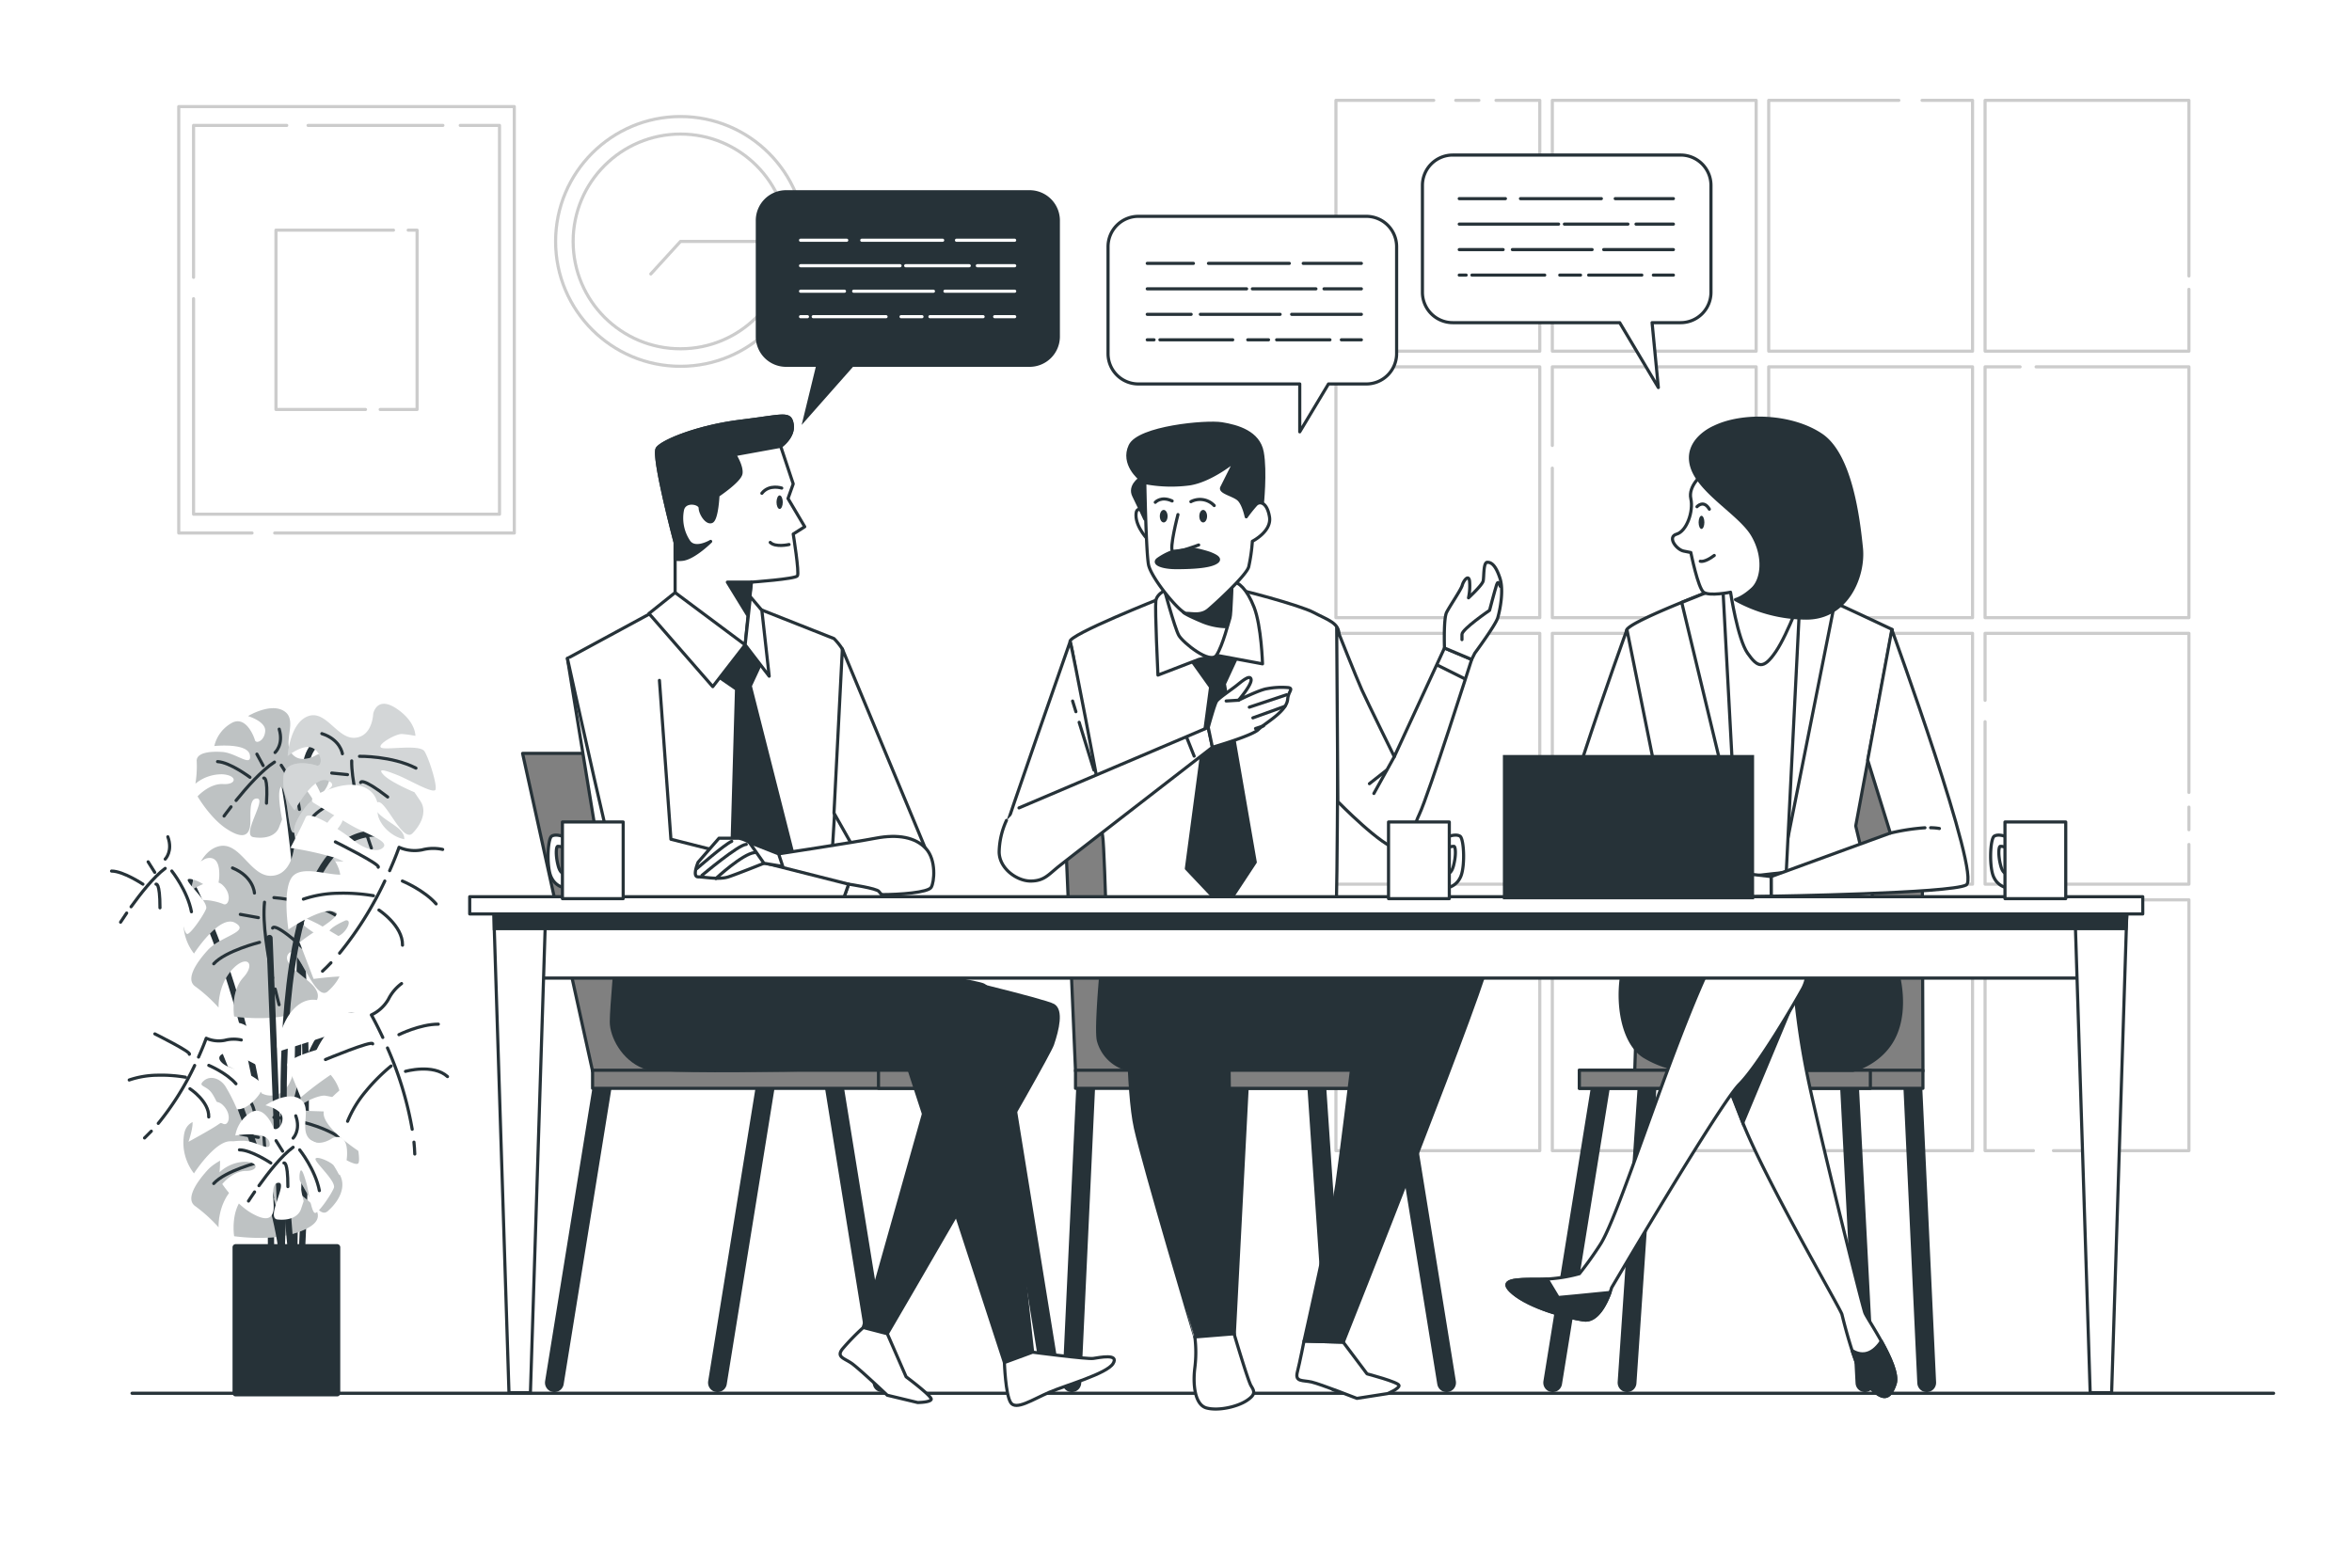 <svg class="animated" id="freepik_stories-discussion" xmlns="http://www.w3.org/2000/svg" viewBox="0 0 750 500" version="1.1" xmlnsXlink="http://www.w3.org/1999/xlink" xmlnsSvgjs="http://svgjs.com/svgjs"><style>svg#freepik_stories-discussion:not(.animated) .animable {opacity: 0;}svg#freepik_stories-discussion.animated #freepik--Picture--inject-14 {animation: 1s 1 forwards cubic-bezier(.36,-0.01,.5,1.38) slideDown;animation-delay: 0s;}svg#freepik_stories-discussion.animated #freepik--Clock--inject-14 {animation: 1.5s Infinite  linear spin;animation-delay: 0s;}svg#freepik_stories-discussion.animated #freepik--Plant--inject-14 {animation: 1.5s Infinite  linear wind;animation-delay: 0s;}svg#freepik_stories-discussion.animated #freepik--Device--inject-14 {animation: 1s 1 forwards cubic-bezier(.36,-0.01,.5,1.38) slideRight;animation-delay: 0s;}svg#freepik_stories-discussion.animated #freepik--speech-bubbles--inject-14 {animation: 1.5s Infinite  linear floating;animation-delay: 0s;}            @keyframes slideDown {                0% {                    opacity: 0;                    transform: translateY(-30px);                }                100% {                    opacity: 1;                    transform: translateY(0);                }            }                 @keyframes spin {             from {                 transform: rotate(0);               }               to {                 transform: rotate(360deg);               }         }                 @keyframes wind {                0% {                    transform: rotate( 0deg );                }                25% {                    transform: rotate( 1deg );                }                75% {                    transform: rotate( -1deg );                }            }                    @keyframes slideRight {                0% {                    opacity: 0;                    transform: translateX(30px);                }                100% {                    opacity: 1;                    transform: translateX(0);                }            }                    @keyframes floating {                0% {                    opacity: 1;                    transform: translateY(0px);                }                50% {                    transform: translateY(-10px);                }                100% {                    opacity: 1;                    transform: translateY(0px);                }            }        </style><g id="freepik--background-simple--inject-14" class="animable" style="transform-origin: 374.859px 244.796px;"><path d="M594.82,433.87c51.81-2.84,96.91-36.22,116-84.45C719.63,327.27,727,300.72,727,274c0-66-24-172-96-210S474,31,425,52s-62,51-111,57S229,56,142,54,12,175,25,238s80.38,107.73,81.44,133.76S136,440,207,452s172-40,220-42,112,26,165,24Z" style="fill: #FFFFFF; transform-origin: 374.859px 244.796px;" id="elptct8tdgoh" class="animable"></path><g id="eldn5k6kqmh19"><path d="M594.82,433.87c51.81-2.84,96.91-36.22,116-84.45C719.63,327.27,727,300.72,727,274c0-66-24-172-96-210S474,31,425,52s-62,51-111,57S229,56,142,54,12,175,25,238s80.38,107.73,81.44,133.76S136,440,207,452s172-40,220-42,112,26,165,24Z" style="fill: rgb(255, 255, 255); opacity: 0.7; transform-origin: 374.859px 244.796px;" class="animable" id="elejf70xjoyqo"></path></g></g><g id="freepik--Window--inject-14" class="animable" style="transform-origin: 562px 199.5px;"><g id="elqn5mid8ufj"><line x1="464.2" y1="32" x2="471.59" y2="32" style="fill: none; stroke: rgb(0, 0, 0); stroke-linecap: round; stroke-linejoin: round; opacity: 0.2; transform-origin: 467.895px 32px;" class="animable" id="elaattoxaee38"></line></g><g id="el8x7qpfmwlxe"><polyline points="477.04 32 491 32 491 112 426 112 426 32 457.19 32" style="fill: none; stroke: rgb(0, 0, 0); stroke-linecap: round; stroke-linejoin: round; opacity: 0.2; transform-origin: 458.5px 72px;" class="animable" id="elcr0ygod4z0u"></polyline></g><g id="el1ci3t22sf77"><rect x="495" y="32" width="65" height="80" style="fill: none; stroke: rgb(0, 0, 0); stroke-linecap: round; stroke-linejoin: round; opacity: 0.2; transform-origin: 527.5px 72px;" class="animable" id="elal16u3kuqv4"></rect></g><g id="elv0w1dfbm47"><polyline points="612.9 32 629 32 629 112 564 112 564 32 605.5 32" style="fill: none; stroke: rgb(0, 0, 0); stroke-linecap: round; stroke-linejoin: round; opacity: 0.2; transform-origin: 596.5px 72px;" class="animable" id="eli3n31aof5zj"></polyline></g><g id="el2alo3g3zv23"><polyline points="698 92.28 698 112 633 112 633 32 698 32 698 88.03" style="fill: none; stroke: rgb(0, 0, 0); stroke-linecap: round; stroke-linejoin: round; opacity: 0.2; transform-origin: 665.5px 72px;" class="animable" id="eleme2rwjijm"></polyline></g><g id="elqlk6kz07zib"><rect x="426" y="117" width="65" height="80" style="fill: none; stroke: rgb(0, 0, 0); stroke-linecap: round; stroke-linejoin: round; opacity: 0.2; transform-origin: 458.5px 157px;" class="animable" id="elvga8xqim1rg"></rect></g><g id="el0dt1pw5uja7o"><polyline points="495 142.08 495 117 560 117 560 197 495 197 495 149.31" style="fill: none; stroke: rgb(0, 0, 0); stroke-linecap: round; stroke-linejoin: round; opacity: 0.2; transform-origin: 527.5px 157px;" class="animable" id="el4lzk04dfwfj"></polyline></g><g id="el64h8e8rtzln"><rect x="564" y="117" width="65" height="80" style="fill: none; stroke: rgb(0, 0, 0); stroke-linecap: round; stroke-linejoin: round; opacity: 0.2; transform-origin: 596.5px 157px;" class="animable" id="elzgip8amdzcr"></rect></g><g id="el6hixygth217"><polyline points="649.27 117 698 117 698 197 633 197 633 117 644.16 117" style="fill: none; stroke: rgb(0, 0, 0); stroke-linecap: round; stroke-linejoin: round; opacity: 0.2; transform-origin: 665.5px 157px;" class="animable" id="elowkbmb5yu4"></polyline></g><g id="elofvg2fnnxxn"><rect x="426" y="202" width="65" height="80" style="fill: none; stroke: rgb(0, 0, 0); stroke-linecap: round; stroke-linejoin: round; opacity: 0.2; transform-origin: 458.5px 242px;" class="animable" id="elpf5t41yvfb"></rect></g><g id="el85qupzqatr9"><rect x="495" y="202" width="65" height="80" style="fill: none; stroke: rgb(0, 0, 0); stroke-linecap: round; stroke-linejoin: round; opacity: 0.2; transform-origin: 527.5px 242px;" class="animable" id="elcwmtfwt2h"></rect></g><g id="el1l3o6u4qkh7"><rect x="564" y="202" width="65" height="80" style="fill: none; stroke: rgb(0, 0, 0); stroke-linecap: round; stroke-linejoin: round; opacity: 0.2; transform-origin: 596.5px 242px;" class="animable" id="eljroid105i8"></rect></g><g id="elof5om1yhxkm"><polyline points="698 269.33 698 282 633 282 633 230.18" style="fill: none; stroke: rgb(0, 0, 0); stroke-linecap: round; stroke-linejoin: round; opacity: 0.2; transform-origin: 665.5px 256.09px;" class="animable" id="elzlcbenr6j2"></polyline></g><g id="eloudicn23r7f"><line x1="698" y1="257.42" x2="698" y2="264.65" style="fill: none; stroke: rgb(0, 0, 0); stroke-linecap: round; stroke-linejoin: round; opacity: 0.2; transform-origin: 698px 261.035px;" class="animable" id="elfoea0oagbc"></line></g><g id="elec0crdw6pld"><polyline points="633 223.37 633 202 698 202 698 252.74" style="fill: none; stroke: rgb(0, 0, 0); stroke-linecap: round; stroke-linejoin: round; opacity: 0.2; transform-origin: 665.5px 227.37px;" class="animable" id="elbb7xlhza1yb"></polyline></g><g id="elili039tl6b"><rect x="426" y="287" width="65" height="80" style="fill: none; stroke: rgb(0, 0, 0); stroke-linecap: round; stroke-linejoin: round; opacity: 0.2; transform-origin: 458.5px 327px;" class="animable" id="eldr65ogs8umo"></rect></g><g id="eleqs3rih9duc"><rect x="495" y="287" width="65" height="80" style="fill: none; stroke: rgb(0, 0, 0); stroke-linecap: round; stroke-linejoin: round; opacity: 0.2; transform-origin: 527.5px 327px;" class="animable" id="el20aliw1zoju"></rect></g><g id="elzs9bhyv5i5o"><rect x="564" y="287" width="65" height="80" style="fill: none; stroke: rgb(0, 0, 0); stroke-linecap: round; stroke-linejoin: round; opacity: 0.2; transform-origin: 596.5px 327px;" class="animable" id="elqtkhyowzei9"></rect></g><g id="eldfxebt7j4xg"><polyline points="648.42 367 633 367 633 287 698 287 698 367 654.8 367" style="fill: none; stroke: rgb(0, 0, 0); stroke-linecap: round; stroke-linejoin: round; opacity: 0.2; transform-origin: 665.5px 327px;" class="animable" id="elf7m6u7a7zx"></polyline></g></g><g id="freepik--Picture--inject-14" class="animable" style="transform-origin: 110.5px 102px;"><g id="elmiyt0j286g"><g style="opacity: 0.2; transform-origin: 110.5px 102px;" class="animable" id="elslaereodokg"><polyline points="87.6 170 164 170 164 34 57 34 57 170 80.37 170" style="fill: none; stroke: rgb(0, 0, 0); stroke-linecap: round; stroke-linejoin: round; transform-origin: 110.5px 102px;" id="eliorxwudh4" class="animable"></polyline><line x1="141.23" y1="40" x2="98.24" y2="40" style="fill: none; stroke: rgb(0, 0, 0); stroke-linecap: round; stroke-linejoin: round; transform-origin: 119.735px 40px;" id="elbifih61f0um" class="animable"></line><polyline points="61.72 95.26 61.72 164 159.28 164 159.28 40 146.76 40" style="fill: none; stroke: rgb(0, 0, 0); stroke-linecap: round; stroke-linejoin: round; transform-origin: 110.5px 102px;" id="el26bh91u82xs" class="animable"></polyline><polyline points="91.44 40 61.72 40 61.72 88.45" style="fill: none; stroke: rgb(0, 0, 0); stroke-linecap: round; stroke-linejoin: round; transform-origin: 76.58px 64.225px;" id="elqdr69ggvpsl" class="animable"></polyline><polyline points="125.48 73.4 88 73.4 88 130.6 116.55 130.6" style="fill: none; stroke: rgb(0, 0, 0); stroke-linecap: round; stroke-linejoin: round; transform-origin: 106.74px 102px;" id="elcvglfvq1pf8" class="animable"></polyline><polyline points="121.23 130.6 133 130.6 133 73.4 130.16 73.4" style="fill: none; stroke: rgb(0, 0, 0); stroke-linecap: round; stroke-linejoin: round; transform-origin: 127.115px 102px;" id="el8158tlcxk4i" class="animable"></polyline></g></g></g><g id="freepik--Clock--inject-14" class="animable" style="transform-origin: 217px 77px;"><g id="ela6mgxsd1y3g"><g style="opacity: 0.2; transform-origin: 217px 77px;" class="animable" id="ela92f9hd6km7"><circle cx="217" cy="77" r="39.83" style="fill: none; stroke: rgb(0, 0, 0); stroke-linecap: round; stroke-linejoin: round; transform-origin: 217px 77px;" id="elst7zhg67pu" class="animable"></circle><circle cx="217" cy="77" r="34.24" style="fill: none; stroke: rgb(0, 0, 0); stroke-linecap: round; stroke-linejoin: round; transform-origin: 217px 77px;" id="elpo2crs54d78" class="animable"></circle><polyline points="207.53 87.38 217 77 244.83 77" style="fill: none; stroke: rgb(0, 0, 0); stroke-linecap: round; stroke-linejoin: round; transform-origin: 226.18px 82.19px;" id="elsne4r63nil" class="animable"></polyline></g></g></g><g id="freepik--Plant--inject-14" class="animable" style="transform-origin: 89.426px 334.418px;"><path d="M111.43,237.4S98.19,230,97.21,246.71s-3.43,154.93-3.43,154.93" style="fill: none; stroke: rgb(38, 50, 56); stroke-linecap: round; stroke-linejoin: round; stroke-width: 2px; transform-origin: 102.605px 318.704px;" id="elkko66zdqgw" class="animable"></path><path d="M90.34,248.18s10.79,53.95,5.89,152" style="fill: none; stroke: rgb(38, 50, 56); stroke-linecap: round; stroke-linejoin: round; stroke-width: 2px; transform-origin: 93.923px 324.18px;" id="elpfg1frt6n2k" class="animable"></path><path d="M101,240.75s-5.07,3.25-8-.47,2-10.51-2.31-13.42-11.6,1.53-11.6,1.53,5.66,1.66,5.48,4.75-2.91,4.26-3.28,2.91-3.06-8.15-7.65-5.32a11.37,11.37,0,0,0-5.3,7.21S79,236.8,79.68,240.83s-4.38-.7-8.8-1-8.43.38-8.15,3.06a34.38,34.38,0,0,1-.42,7.06,13.18,13.18,0,0,1,8.6-3c4.85.29,4.67,3.38.26,3.12S63,254,63,254s4,6.88,9.14,10.28,7,2.19,7.55-.44-.77-9.34,2.32-9.16S76.85,266.35,80.8,267s7.11-.46,8.15-3.06l1-2.6s-1.38-6.72-.78-9.34,1.32.08,2,3.22,1.14,10.69,2.49,10.33,5.66-5.87,6.68-8-5.69-8.75-5.61-10.07,5.25,1.19,6,2.57a34.53,34.53,0,0,1,1.58,3.19s3.22-2,3.15-8.23S101,240.75,101,240.75Z" style="fill: #FFFFFF; transform-origin: 83.886px 246.527px;" id="eltl8tous4ghf" class="animable"></path><g id="el6mry30bnnxn"><path d="M101,240.75s-5.07,3.25-8-.47,2-10.51-2.31-13.42-11.6,1.53-11.6,1.53,5.66,1.66,5.48,4.75-2.91,4.26-3.28,2.91-3.06-8.15-7.65-5.32a11.37,11.37,0,0,0-5.3,7.21S79,236.8,79.68,240.83s-4.38-.7-8.8-1-8.43.38-8.15,3.06a34.38,34.38,0,0,1-.42,7.06,13.18,13.18,0,0,1,8.6-3c4.85.29,4.67,3.38.26,3.12S63,254,63,254s4,6.88,9.14,10.28,7,2.19,7.55-.44-.77-9.34,2.32-9.16S76.85,266.35,80.8,267s7.11-.46,8.15-3.06l1-2.6s-1.38-6.72-.78-9.34,1.32.08,2,3.22,1.14,10.69,2.49,10.33,5.66-5.87,6.68-8-5.69-8.75-5.61-10.07,5.25,1.19,6,2.57a34.53,34.53,0,0,1,1.58,3.19s3.22-2,3.15-8.23S101,240.75,101,240.75Z" style="fill: rgb(38, 50, 56); opacity: 0.3; transform-origin: 83.886px 246.527px;" class="animable" id="el5qb1wcts4x"></path></g><path d="M75.28,255.3c3.3-4.08,8.17-9.6,12.24-12.24" style="fill: none; stroke: rgb(38, 50, 56); stroke-linecap: round; stroke-linejoin: round; transform-origin: 81.4px 249.18px;" id="elenndsp0zw9u" class="animable"></path><path d="M71.45,260.27s.85-1.18,2.22-2.94" style="fill: none; stroke: rgb(38, 50, 56); stroke-linecap: round; stroke-linejoin: round; transform-origin: 72.56px 258.8px;" id="elt40c7m10ew" class="animable"></path><path d="M89.68,244.07s4.9,6.94,5.81,14.08" style="fill: none; stroke: rgb(38, 50, 56); stroke-linecap: round; stroke-linejoin: round; transform-origin: 92.585px 251.11px;" id="el0if01r9ky5ff" class="animable"></path><path d="M84.12,248.17s1.38-.8.86,8" style="fill: none; stroke: rgb(38, 50, 56); stroke-linecap: round; stroke-linejoin: round; transform-origin: 84.609px 252.161px;" id="elpzekljvgue" class="animable"></path><path d="M87.71,240s2.8-2.49,1.32-7.45" style="fill: none; stroke: rgb(38, 50, 56); stroke-linecap: round; stroke-linejoin: round; transform-origin: 88.586px 236.275px;" id="elezncdt14v9h" class="animable"></path><line x1="83.91" y1="244.18" x2="81.92" y2="240.52" style="fill: none; stroke: rgb(38, 50, 56); stroke-linecap: round; stroke-linejoin: round; transform-origin: 82.915px 242.35px;" id="elipnjrmsos6" class="animable"></line><path d="M79.71,247.91s-6.36-4.8-10.33-5" style="fill: none; stroke: rgb(38, 50, 56); stroke-linecap: round; stroke-linejoin: round; transform-origin: 74.545px 245.41px;" id="elb5m2dhmw0r" class="animable"></path><path d="M119,227.67s-.2,7.28-5.88,7.64-9.2-9.12-15-6.84-6.38,12.66-6.38,12.66,5.52-4.53,8.49-2.24,2.28,5.81.68,5.25-10.25-2.49-10.55,4A13.78,13.78,0,0,0,94,258.4s6.15-11.48,10.62-9.39-3.69,3.92-7,8.16-5.36,8.71-2.49,10.25a42,42,0,0,1,6.79,5.23s-.78-6,2.81-10.68,6.57-2.37,3.3,1.87-1.64,10.9-1.64,10.9,9.63.66,16.52-2.14,6.92-5.48,4.71-7.86-9.89-5.6-7.6-8.56,8.18,13.06,11.55,9.57,4.38-7.44,2.49-10.25l-1.89-2.81s-7.67-3.2-9.89-5.59,1-1.27,4.6.17,11.49,6.15,12,4.55-2-9.67-3.49-12.15-12.63-.27-13.9-1.25,4.77-4.44,6.69-4.31,4.28.59,4.28.59.17-4.6-6.1-8.75S119,227.67,119,227.67Z" style="fill: #FFFFFF; transform-origin: 114.639px 249.637px;" id="elah3yj65zbf8" class="animable"></path><g id="el7pe8imhs5sx"><path d="M119,227.67s-.2,7.28-5.88,7.64-9.2-9.12-15-6.84-6.38,12.66-6.38,12.66,5.52-4.53,8.49-2.24,2.28,5.81.68,5.25-10.25-2.49-10.55,4A13.78,13.78,0,0,0,94,258.4s6.15-11.48,10.62-9.39-3.69,3.92-7,8.16-5.36,8.71-2.49,10.25a42,42,0,0,1,6.79,5.23s-.78-6,2.81-10.68,6.57-2.37,3.3,1.87-1.64,10.9-1.64,10.9,9.63.66,16.52-2.14,6.92-5.48,4.71-7.86-9.89-5.6-7.6-8.56,8.18,13.06,11.55,9.57,4.38-7.44,2.49-10.25l-1.89-2.81s-7.67-3.2-9.89-5.59,1-1.27,4.6.17,11.49,6.15,12,4.55-2-9.67-3.49-12.15-12.63-.27-13.9-1.25,4.77-4.44,6.69-4.31,4.28.59,4.28.59.17-4.6-6.1-8.75S119,227.67,119,227.67Z" style="fill: rgb(38, 50, 56); opacity: 0.2; transform-origin: 114.639px 249.637px;" class="animable" id="elbeb3eb6u7km"></path></g><path d="M116.06,263.29c-1.83-6.09-4-14.73-3.91-20.61" style="fill: none; stroke: rgb(38, 50, 56); stroke-linecap: round; stroke-linejoin: round; transform-origin: 114.104px 252.985px;" id="elk939bf52v5l" class="animable"></path><path d="M118.43,270.51s-.6-1.66-1.44-4.24" style="fill: none; stroke: rgb(38, 50, 56); stroke-linecap: round; stroke-linejoin: round; transform-origin: 117.71px 268.39px;" id="elfcqux9emt68" class="animable"></path><path d="M114.64,241.22s10.28-.19,18,3.77" style="fill: none; stroke: rgb(38, 50, 56); stroke-linecap: round; stroke-linejoin: round; transform-origin: 123.64px 243.104px;" id="el0qt6dt98zue" class="animable"></path><path d="M115,249.58s.14-1.93,8.62,4.61" style="fill: none; stroke: rgb(38, 50, 56); stroke-linecap: round; stroke-linejoin: round; transform-origin: 119.31px 251.752px;" id="el2i900kv0uig" class="animable"></path><path d="M109.18,240.4s-.58-4.51-6.55-6.41" style="fill: none; stroke: rgb(38, 50, 56); stroke-linecap: round; stroke-linejoin: round; transform-origin: 105.905px 237.195px;" id="el1c4zsdv8zrx" class="animable"></path><line x1="110.81" y1="247.06" x2="105.78" y2="246.56" style="fill: none; stroke: rgb(38, 50, 56); stroke-linecap: round; stroke-linejoin: round; transform-origin: 108.295px 246.81px;" id="elmbjj9ldpx2a" class="animable"></line><path d="M111.69,253.82s-9.15,3.09-12.09,6.91" style="fill: none; stroke: rgb(38, 50, 56); stroke-linecap: round; stroke-linejoin: round; transform-origin: 105.645px 257.275px;" id="elb9yori35q6p" class="animable"></path><path d="M58,276.13s28.92,49,28.43,123.06" style="fill: none; stroke: rgb(38, 50, 56); stroke-linecap: round; stroke-linejoin: round; stroke-width: 2px; transform-origin: 72.218px 337.66px;" id="elo0vphyzhvx9" class="animable"></path><path d="M93.66,271.07s-.93,8.39-7.51,8.26S76.39,267.94,69.47,270s-8.56,14-8.56,14,6.8-4.71,10-1.79,2.09,6.92.29,6.13S59.62,284.53,58.66,292a16,16,0,0,0,3.2,12.13S70,291.5,75,294.34s-4.63,4.16-8.8,8.75-7,9.55-3.84,11.59a49.09,49.09,0,0,1,7.34,6.68s-.33-7,4.26-12.05,7.79-2.13,3.62,2.46-2.92,12.43-2.92,12.43,11,1.67,19.26-.91,8.51-5.67,6.18-8.63-10.88-7.39-8-10.6,8.21,15.85,12.42,12.14,5.76-8.17,3.84-11.59l-1.91-3.42s-8.55-4.42-10.88-7.39,1.25-1.37,5.29.63,12.68,8.18,13.47,6.39-1.41-11.35-2.87-14.35S96.94,285,95.57,283.71s5.92-4.67,8.13-4.33a47.64,47.64,0,0,1,4.88,1.08s.63-5.29-6.21-10.67S93.66,271.07,93.66,271.07Z" style="fill: #FFFFFF; transform-origin: 86.494px 296.211px;" id="elab5yheoen2" class="animable"></path><g id="elt40hcg16yh"><path d="M93.66,271.07s-.93,8.39-7.51,8.26S76.39,267.94,69.47,270s-8.56,14-8.56,14,6.8-4.71,10-1.79,2.09,6.92.29,6.13S59.62,284.53,58.66,292a16,16,0,0,0,3.2,12.13S70,291.5,75,294.34s-4.63,4.16-8.8,8.75-7,9.55-3.84,11.59a49.09,49.09,0,0,1,7.34,6.68s-.33-7,4.26-12.05,7.79-2.13,3.62,2.46-2.92,12.43-2.92,12.43,11,1.67,19.26-.91,8.51-5.67,6.18-8.63-10.88-7.39-8-10.6,8.21,15.85,12.42,12.14,5.76-8.17,3.84-11.59l-1.91-3.42s-8.55-4.42-10.88-7.39,1.25-1.37,5.29.63,12.68,8.18,13.47,6.39-1.41-11.35-2.87-14.35S96.94,285,95.57,283.71s5.92-4.67,8.13-4.33a47.64,47.64,0,0,1,4.88,1.08s.63-5.29-6.21-10.67S93.66,271.07,93.66,271.07Z" style="fill: rgb(38, 50, 56); opacity: 0.3; transform-origin: 86.494px 296.211px;" class="animable" id="elazqi3ouacjt"></path></g><path d="M86.91,311.9c-1.54-7.2-3.28-17.38-2.56-24.15" style="fill: none; stroke: rgb(38, 50, 56); stroke-linecap: round; stroke-linejoin: round; transform-origin: 85.546px 299.825px;" id="elrgiu086vn7q" class="animable"></path><path d="M89,320.45s-.54-2-1.25-5" style="fill: none; stroke: rgb(38, 50, 56); stroke-linecap: round; stroke-linejoin: round; transform-origin: 88.375px 317.95px;" id="elzbj2mhd9in" class="animable"></path><path d="M87.35,286.29s11.89.76,20.48,6.06" style="fill: none; stroke: rgb(38, 50, 56); stroke-linecap: round; stroke-linejoin: round; transform-origin: 97.59px 289.32px;" id="elwk74er32b3h" class="animable"></path><path d="M86.93,296s.34-2.21,9.51,6.13" style="fill: none; stroke: rgb(38, 50, 56); stroke-linecap: round; stroke-linejoin: round; transform-origin: 91.685px 298.932px;" id="elo5uwfu8bdn" class="animable"></path><path d="M81.14,284.83s-.25-5.25-7-8" style="fill: none; stroke: rgb(38, 50, 56); stroke-linecap: round; stroke-linejoin: round; transform-origin: 77.64px 280.83px;" id="elm5uczsfkzy" class="animable"></path><line x1="82.39" y1="292.67" x2="76.63" y2="291.63" style="fill: none; stroke: rgb(38, 50, 56); stroke-linecap: round; stroke-linejoin: round; transform-origin: 79.51px 292.15px;" id="el07n7tgmetfi" class="animable"></line><path d="M82.76,300.55s-10.85,2.71-14.6,6.84" style="fill: none; stroke: rgb(38, 50, 56); stroke-linecap: round; stroke-linejoin: round; transform-origin: 75.46px 303.97px;" id="ela20bj3762pl" class="animable"></path><path d="M93.66,341.15s-.93,8.39-7.51,8.26S76.39,338,69.47,340.1s-8.56,14-8.56,14,6.8-4.71,10-1.79,2.09,6.92.29,6.13-11.59-3.84-12.55,3.67a16,16,0,0,0,3.2,12.13S70,361.58,75,364.42s-4.63,4.16-8.8,8.75-7,9.55-3.84,11.59a49.09,49.09,0,0,1,7.34,6.68s-.33-7,4.26-12.05,7.79-2.13,3.62,2.46-2.92,12.43-2.92,12.43,11,1.67,19.26-.91,8.51-5.67,6.18-8.63-10.88-7.39-8-10.6,8.21,15.85,12.42,12.14,5.76-8.17,3.84-11.59l-1.91-3.42s-8.55-4.42-10.88-7.39,1.25-1.37,5.29.63,12.68,8.18,13.47,6.39-1.41-11.35-2.87-14.35S96.94,355,95.57,353.79s5.92-4.67,8.13-4.33a47.64,47.64,0,0,1,4.88,1.08s.63-5.29-6.21-10.67S93.66,341.15,93.66,341.15Z" style="fill: #FFFFFF; transform-origin: 86.489px 366.291px;" id="elkgvia2nrq" class="animable"></path><g id="el7hua0fe9nsr"><path d="M93.66,341.15s-.93,8.39-7.51,8.26S76.39,338,69.47,340.1s-8.56,14-8.56,14,6.8-4.71,10-1.79,2.09,6.92.29,6.13-11.59-3.84-12.55,3.67a16,16,0,0,0,3.2,12.13S70,361.58,75,364.42s-4.63,4.16-8.8,8.75-7,9.55-3.84,11.59a49.09,49.09,0,0,1,7.34,6.68s-.33-7,4.26-12.05,7.79-2.13,3.62,2.46-2.92,12.43-2.92,12.43,11,1.67,19.26-.91,8.51-5.67,6.18-8.63-10.88-7.39-8-10.6,8.21,15.85,12.42,12.14,5.76-8.17,3.84-11.59l-1.91-3.42s-8.55-4.42-10.88-7.39,1.25-1.37,5.29.63,12.68,8.18,13.47,6.39-1.41-11.35-2.87-14.35S96.94,355,95.57,353.79s5.92-4.67,8.13-4.33a47.64,47.64,0,0,1,4.88,1.08s.63-5.29-6.21-10.67S93.66,341.15,93.66,341.15Z" style="fill: rgb(38, 50, 56); opacity: 0.3; transform-origin: 86.489px 366.291px;" class="animable" id="el1zyoejpgd9e"></path></g><path d="M86.91,382c-1.54-7.19-3.28-17.37-2.56-24.14" style="fill: none; stroke: rgb(38, 50, 56); stroke-linecap: round; stroke-linejoin: round; transform-origin: 85.546px 369.93px;" id="elhk2a9v28dtr" class="animable"></path><path d="M89,390.53s-.54-2-1.25-5" style="fill: none; stroke: rgb(38, 50, 56); stroke-linecap: round; stroke-linejoin: round; transform-origin: 88.375px 388.03px;" id="el0337z12tf83o" class="animable"></path><path d="M87.35,356.37s11.89.76,20.48,6.06" style="fill: none; stroke: rgb(38, 50, 56); stroke-linecap: round; stroke-linejoin: round; transform-origin: 97.59px 359.4px;" id="elpo7yio4wdn" class="animable"></path><path d="M86.93,366.05s.34-2.21,9.51,6.13" style="fill: none; stroke: rgb(38, 50, 56); stroke-linecap: round; stroke-linejoin: round; transform-origin: 91.685px 368.982px;" id="el6tw4qe7uqfu" class="animable"></path><path d="M81.14,354.91s-.25-5.25-7-8" style="fill: none; stroke: rgb(38, 50, 56); stroke-linecap: round; stroke-linejoin: round; transform-origin: 77.64px 350.91px;" id="elk1umr8kz55a" class="animable"></path><line x1="82.39" y1="362.75" x2="76.63" y2="361.71" style="fill: none; stroke: rgb(38, 50, 56); stroke-linecap: round; stroke-linejoin: round; transform-origin: 79.51px 362.23px;" id="eligmvkbhutjq" class="animable"></line><path d="M82.76,370.63s-10.85,2.71-14.6,6.84" style="fill: none; stroke: rgb(38, 50, 56); stroke-linecap: round; stroke-linejoin: round; transform-origin: 75.46px 374.05px;" id="elms3spewkad" class="animable"></path><path d="M69.27,334.46S87.9,378.6,89.86,399.68L85.94,299.17" style="fill: none; stroke: rgb(38, 50, 56); stroke-linecap: round; stroke-linejoin: round; stroke-width: 2px; transform-origin: 79.565px 349.425px;" id="elttygfcfmrq" class="animable"></path><path d="M114.37,324.17c-24.51-4.42-24.51,75.51-24.51,75.51" style="fill: none; stroke: rgb(38, 50, 56); stroke-linecap: round; stroke-linejoin: round; stroke-width: 2px; transform-origin: 102.115px 361.837px;" id="elqze8vhngxcp" class="animable"></path><path d="M92.8,399.19s-14.22-133.36,27-133.36" style="fill: none; stroke: rgb(38, 50, 56); stroke-linecap: round; stroke-linejoin: round; stroke-width: 2px; transform-origin: 105.115px 332.51px;" id="elgrur3cquwc" class="animable"></path><path d="M105,321.19c-3.35-3.76-10.46-3.76-14.65,5.86S90,335,90,335s8-2.51,13-4.18,11.72-5.86,12.13-3.35-3.34,5-7.95,5.86-16.74,4.19-15.48,6.7,4.18,10,4.18,10a106.94,106.94,0,0,1,11.3-8.37c5.44-3.35,8.79-2.09,5.86,1.67s-11.3,8-9.62,13,11.71,11.3,11.71,11.3,1.26-10.46,4.19-13.81,2.93.42,2.09,6.28a68.47,68.47,0,0,0-.83,7.53l11.71,4.18s4.19-6.27,6.28-8.37l2.09-2.09s-9.2-7.95-9.62-13,6.28,0,8.37.83,5.44,6.7,5.44,6.7,2.09-9.63,2.51-13l.42-3.35s-8.79-3.35-12.14-3.35-5,2.51-5-.84,3.35-5.44,7.11-5a65.56,65.56,0,0,1,10.05,2.51s2.51-2.09,1.67-8.37-2.93-6.28-7.95-4.6-8.37,5.44-12.14,5.44-1.67-4.61.84-5.86,8.79-3.77,10.05-4.19-6.7-6.27-10.89-7.11-9.6,2.11-9.2,6.28C120.93,323.29,108.38,325,105,321.19Z" style="fill: #FFFFFF; transform-origin: 119.017px 339.913px;" id="el8xhtqca6ei8" class="animable"></path><path d="M132,364.28c.13,1.27.22,2.53.26,3.79" style="fill: none; stroke: rgb(38, 50, 56); stroke-linecap: round; stroke-linejoin: round; transform-origin: 132.13px 366.175px;" id="elg8zwcpw7njl" class="animable"></path><path d="M123.56,334.24a110.89,110.89,0,0,1,7.88,25.93" style="fill: none; stroke: rgb(38, 50, 56); stroke-linecap: round; stroke-linejoin: round; transform-origin: 127.5px 347.205px;" id="elct32ssjysik" class="animable"></path><path d="M122.06,330.88c-2.08-4.46-3.64-7.18-3.64-7.18a12.33,12.33,0,0,0,5.44-5,14,14,0,0,1,4.19-5" style="fill: none; stroke: rgb(38, 50, 56); stroke-linecap: round; stroke-linejoin: round; transform-origin: 123.235px 322.29px;" id="elgl4vitjphv4" class="animable"></path><path d="M103.78,337.93s15.06-6.27,15.06-5" style="fill: none; stroke: rgb(38, 50, 56); stroke-linecap: round; stroke-linejoin: round; transform-origin: 111.31px 335.345px;" id="el8gceomjklur" class="animable"></path><path d="M127.21,330s6.7-3.35,12.56-3.35" style="fill: none; stroke: rgb(38, 50, 56); stroke-linecap: round; stroke-linejoin: round; transform-origin: 133.49px 328.325px;" id="el73eef6yhmtg" class="animable"></path><path d="M124.7,340a57.74,57.74,0,0,0-8,8,35.9,35.9,0,0,0-5.86,9.62" style="fill: none; stroke: rgb(38, 50, 56); stroke-linecap: round; stroke-linejoin: round; transform-origin: 117.77px 348.81px;" id="elww5updlx6k" class="animable"></path><path d="M129.3,341.7s8.79-2.51,13.4,1.67" style="fill: none; stroke: rgb(38, 50, 56); stroke-linecap: round; stroke-linejoin: round; transform-origin: 136px 342.161px;" id="elswytff9j1sb" class="animable"></path><path d="M145.22,285.15c-4.55-2.69-9.59-2.75-12.06-5.6s2.38-4.28,5-3.21,8.61,4.17,9.75,4.84.35-9.17-1.76-12.88-7.89-5.86-10.78-2.83c-6.09,6.39-15.58-2-14.93-7s-4-10.37-14-7.22-6.28,4.9-6.28,4.9,7.11,4.35,11.67,7,12.1,5,10.48,7-6,.76-9.64-2.16-14.13-9.9-15.2-7.31-4.85,9.75-4.85,9.75a106.52,106.52,0,0,1,13.73,3c6.1,1.92,7.34,5.27,2.58,5.52s-13.41-3.32-16.11,1.24-.85,16.26-.85,16.26,8.73-5.91,13.17-5.9,1.61,2.49-3.36,5.7a66.71,66.71,0,0,0-6.24,4.31L100,312.22s7.48-1,10.44-.75l3,.21s0-12.16,3.48-15.77,4.12,4.74,4.86,6.87-1.49,8.49-1.49,8.49,8.64-4.73,11.44-6.6l2.81-1.88s-3.24-8.84-5.43-11.36-5.19-2.15-2.66-4.34,6.3-1,8.45,2.08a64.14,64.14,0,0,1,4.69,9.23s3.23.52,7.42-4.23S149.78,287.85,145.22,285.15Zm-39.6,13.4c-3.35-1.68,4.6-5,4.6-5C113.15,293.11,109,300.22,105.62,298.55Zm5.64-15.63c-1.43-.71,2.85-2.14,2.85-2.14C120.29,282,112.68,283.64,111.26,282.92Z" style="fill: #FFFFFF; transform-origin: 120.428px 281.265px;" id="elodz72lbyn" class="animable"></path><path d="M105.53,307.07c-.87.92-1.77,1.82-2.69,2.68" style="fill: none; stroke: rgb(38, 50, 56); stroke-linecap: round; stroke-linejoin: round; transform-origin: 104.185px 308.41px;" id="eljiajce4f4f" class="animable"></path><path d="M122.7,281a110.87,110.87,0,0,1-14.41,23" style="fill: none; stroke: rgb(38, 50, 56); stroke-linecap: round; stroke-linejoin: round; transform-origin: 115.495px 292.5px;" id="el8l7u0gwuhxj" class="animable"></path><path d="M124.25,277.69c2-4.49,3-7.45,3-7.45a12.32,12.32,0,0,0,7.36.81,14,14,0,0,1,6.54-.13" style="fill: none; stroke: rgb(38, 50, 56); stroke-linecap: round; stroke-linejoin: round; transform-origin: 132.7px 273.965px;" id="elpn1bmp7z8pp" class="animable"></path><path d="M106.94,268.51s14.62,7.26,13.67,8.08" style="fill: none; stroke: rgb(38, 50, 56); stroke-linecap: round; stroke-linejoin: round; transform-origin: 113.797px 272.55px;" id="el5sivj6k98tw" class="animable"></path><path d="M128.31,281s6.92,2.86,10.76,7.29" style="fill: none; stroke: rgb(38, 50, 56); stroke-linecap: round; stroke-linejoin: round; transform-origin: 133.69px 284.645px;" id="elbohfzs4so7" class="animable"></path><path d="M119.08,285.68a58.25,58.25,0,0,0-11.22-.79,36.15,36.15,0,0,0-11.11,1.88" style="fill: none; stroke: rgb(38, 50, 56); stroke-linecap: round; stroke-linejoin: round; transform-origin: 107.915px 285.82px;" id="elvyk7xffkgje" class="animable"></path><path d="M120.83,290.25s7.66,5,7.52,11.21" style="fill: none; stroke: rgb(38, 50, 56); stroke-linecap: round; stroke-linejoin: round; transform-origin: 124.591px 295.855px;" id="el0u0sfbv17tyk" class="animable"></path><path d="M80.19,343.14c-3.67-2.17-7.72-2.21-9.71-4.5s1.92-3.45,4-2.59,6.93,3.36,7.85,3.9.28-7.38-1.42-10.37-6.35-4.72-8.67-2.28c-4.9,5.15-12.54-1.6-12-5.62s-3.23-8.35-11.29-5.81-5,3.94-5,3.94,5.72,3.51,9.39,5.67,9.74,4,8.43,5.61-4.81.62-7.75-1.74-11.38-8-12.24-5.88-3.9,7.85-3.9,7.85a85.45,85.45,0,0,1,11,2.45c4.91,1.54,5.91,4.23,2.08,4.44s-10.8-2.67-13,1-.68,13.08-.68,13.08,7-4.76,10.6-4.74,1.29,2-2.71,4.58a53.76,53.76,0,0,0-5,3.47l3.64,9.32a68.71,68.71,0,0,1,8.4-.6l2.37.17s0-9.79,2.81-12.69,3.31,3.81,3.9,5.53-1.19,6.83-1.19,6.83,7-3.8,9.2-5.31l2.26-1.52s-2.6-7.1-4.37-9.14S63,346.46,65,344.7s5.07-.84,6.81,1.67a52.73,52.73,0,0,1,3.77,7.43s2.6.42,6-3.4S83.86,345.31,80.19,343.14ZM48.32,353.92c-2.7-1.35,3.7-4,3.7-4C54.38,349.54,51,355.27,48.32,353.92Zm4.54-12.57c-1.15-.58,2.29-1.72,2.29-1.72C60.13,340.58,54,341.92,52.86,341.35Z" style="fill: #FFFFFF; transform-origin: 60.193px 340.016px;" id="el02ghz1ydw956" class="animable"></path><path d="M48.25,360.78q-1.05,1.11-2.16,2.16" style="fill: none; stroke: rgb(38, 50, 56); stroke-linecap: round; stroke-linejoin: round; transform-origin: 47.17px 361.86px;" id="elq1p9euqsmjh" class="animable"></path><path d="M62.07,339.82a89.61,89.61,0,0,1-11.6,18.47" style="fill: none; stroke: rgb(38, 50, 56); stroke-linecap: round; stroke-linejoin: round; transform-origin: 56.27px 349.055px;" id="elytxbk66fznk" class="animable"></path><path d="M63.31,337.14c1.62-3.62,2.45-6,2.45-6a9.93,9.93,0,0,0,5.92.66,11.23,11.23,0,0,1,5.26-.11" style="fill: none; stroke: rgb(38, 50, 56); stroke-linecap: round; stroke-linejoin: round; transform-origin: 70.125px 334.14px;" id="ela3ywfjpedlr" class="animable"></path><path d="M49.38,329.75s11.77,5.84,11,6.5" style="fill: none; stroke: rgb(38, 50, 56); stroke-linecap: round; stroke-linejoin: round; transform-origin: 54.898px 333px;" id="elpm2sfjqxjfb" class="animable"></path><path d="M66.58,339.79s5.57,2.31,8.66,5.87" style="fill: none; stroke: rgb(38, 50, 56); stroke-linecap: round; stroke-linejoin: round; transform-origin: 70.91px 342.725px;" id="elywffd50ue" class="animable"></path><path d="M59.15,343.57a46.17,46.17,0,0,0-9-.64,29.09,29.09,0,0,0-8.94,1.52" style="fill: none; stroke: rgb(38, 50, 56); stroke-linecap: round; stroke-linejoin: round; transform-origin: 50.18px 343.682px;" id="eln1lmyf33ml" class="animable"></path><path d="M60.56,347.25s6.17,4,6,9" style="fill: none; stroke: rgb(38, 50, 56); stroke-linecap: round; stroke-linejoin: round; transform-origin: 63.562px 351.75px;" id="el0zhr9qzef8" class="animable"></path><path d="M65.24,274s-4.6,3.35-7.53,0,1.25-10-2.93-12.55-10.88,2.09-10.88,2.09,5.44,1.25,5.44,4.18-2.51,4.19-2.93,2.93-3.35-7.53-7.54-4.6a10.78,10.78,0,0,0-4.6,7.11s10-1.67,10.88,2.1-4.18-.42-8.37-.42-8,.84-7.53,3.35a32.8,32.8,0,0,1,0,6.69,12.45,12.45,0,0,1,8-3.34c4.6,0,4.6,2.92.42,2.92s-7.54,4.19-7.54,4.19,4.19,6.28,9.21,9.21,6.7,1.67,7.12-.84-1.26-8.79,1.67-8.79-4.18,11.3-.42,11.72,6.7-.84,7.54-3.35l.83-2.51s-1.67-6.28-1.25-8.79,1.25,0,2.09,2.93,1.67,10.05,2.93,9.63,5-5.86,5.86-7.95-5.86-8-5.86-9.21,5,.84,5.86,2.09a31.8,31.8,0,0,1,1.67,2.93s2.93-2.09,2.51-7.95S65.24,274,65.24,274Z" style="fill: #FFFFFF; transform-origin: 49.571px 280.357px;" id="elzwztvnwqnh" class="animable"></path><path d="M41.8,289.21c2.89-4,7.18-9.53,10.88-12.25" style="fill: none; stroke: rgb(38, 50, 56); stroke-linecap: round; stroke-linejoin: round; transform-origin: 47.24px 283.085px;" id="elf21qn4vpvf" class="animable"></path><path d="M38.45,294.12s.74-1.16,1.94-2.91" style="fill: none; stroke: rgb(38, 50, 56); stroke-linecap: round; stroke-linejoin: round; transform-origin: 39.42px 292.665px;" id="elbyj19mbyp54" class="animable"></path><path d="M54.78,277.8s5,6.28,6.27,13" style="fill: none; stroke: rgb(38, 50, 56); stroke-linecap: round; stroke-linejoin: round; transform-origin: 57.915px 284.3px;" id="ellvrf8119wtm" class="animable"></path><path d="M49.75,282s1.26-.83,1.26,7.54" style="fill: none; stroke: rgb(38, 50, 56); stroke-linecap: round; stroke-linejoin: round; transform-origin: 50.38px 285.759px;" id="elu9yg1h6us2f" class="animable"></path><path d="M52.68,274s2.52-2.51.84-7.11" style="fill: none; stroke: rgb(38, 50, 56); stroke-linecap: round; stroke-linejoin: round; transform-origin: 53.389px 270.445px;" id="elywhfs37diuk" class="animable"></path><line x1="49.34" y1="278.22" x2="47.24" y2="274.87" style="fill: none; stroke: rgb(38, 50, 56); stroke-linecap: round; stroke-linejoin: round; transform-origin: 48.29px 276.545px;" id="eliutslds3ay" class="animable"></line><path d="M45.57,282s-6.28-4.18-10-4.18" style="fill: none; stroke: rgb(38, 50, 56); stroke-linecap: round; stroke-linejoin: round; transform-origin: 40.57px 279.91px;" id="el20cmufhsjpm" class="animable"></path><path d="M106,363s-4.61,3.34-7.54,0,1.26-10.05-2.93-12.56-10.88,2.09-10.88,2.09,5.44,1.26,5.44,4.19-2.51,4.18-2.93,2.93-3.35-7.54-7.53-4.61a10.74,10.74,0,0,0-4.6,7.12s10-1.68,10.88,2.09-4.19-.42-8.37-.42-7.95.84-7.54,3.35a32.91,32.91,0,0,1,0,6.7,12.45,12.45,0,0,1,8-3.35c4.6,0,4.6,2.93.41,2.93s-7.53,4.18-7.53,4.18,4.19,6.28,9.21,9.21,6.69,1.68,7.11-.84-1.25-8.78,1.68-8.78-4.19,11.3-.42,11.71,6.69-.83,7.53-3.34l.84-2.52s-1.68-6.27-1.26-8.78,1.26,0,2.1,2.93,1.67,10,2.93,9.62,5-5.86,5.85-7.95-5.85-7.95-5.85-9.21,5,.84,5.85,2.09a33.12,33.12,0,0,1,1.68,2.93s2.93-2.09,2.51-7.95S106,363,106,363Z" style="fill: #FFFFFF; transform-origin: 90.325px 369.354px;" id="elo1igddfkr0i" class="animable"></path><path d="M82.58,378.16c2.89-4.05,7.18-9.54,10.89-12.25" style="fill: none; stroke: rgb(38, 50, 56); stroke-linecap: round; stroke-linejoin: round; transform-origin: 88.025px 372.035px;" id="elex2s0t21vyi" class="animable"></path><path d="M79.24,383.06s.74-1.16,1.94-2.9" style="fill: none; stroke: rgb(38, 50, 56); stroke-linecap: round; stroke-linejoin: round; transform-origin: 80.21px 381.61px;" id="elrebt58hd0e" class="animable"></path><path d="M95.56,366.74s5,6.28,6.28,13" style="fill: none; stroke: rgb(38, 50, 56); stroke-linecap: round; stroke-linejoin: round; transform-origin: 98.7px 373.24px;" id="eli2pvelgkjr" class="animable"></path><path d="M90.54,370.93s1.26-.84,1.26,7.53" style="fill: none; stroke: rgb(38, 50, 56); stroke-linecap: round; stroke-linejoin: round; transform-origin: 91.17px 374.683px;" id="el3vneef2bxd4" class="animable"></path><path d="M93.47,363s2.51-2.52.84-7.12" style="fill: none; stroke: rgb(38, 50, 56); stroke-linecap: round; stroke-linejoin: round; transform-origin: 94.177px 359.44px;" id="elk34q8lb77mm" class="animable"></path><line x1="90.12" y1="367.16" x2="88.03" y2="363.81" style="fill: none; stroke: rgb(38, 50, 56); stroke-linecap: round; stroke-linejoin: round; transform-origin: 89.075px 365.485px;" id="elbr50gx4l24" class="animable"></line><path d="M86.36,370.93s-6.28-4.19-10-4.19" style="fill: none; stroke: rgb(38, 50, 56); stroke-linecap: round; stroke-linejoin: round; transform-origin: 81.36px 368.835px;" id="elhmr0yhxe5hg" class="animable"></path><rect x="75.15" y="397.8" width="32.35" height="46.57" style="fill: rgb(38, 50, 56); stroke: rgb(38, 50, 56); stroke-linecap: round; stroke-linejoin: round; stroke-width: 2px; transform-origin: 91.325px 421.085px;" id="el26mg5hk1pb7" class="animable"></rect></g><g id="freepik--Floor--inject-14" class="animable" style="transform-origin: 383.55px 444.37px;"><line x1="42.1" y1="444.37" x2="725" y2="444.37" style="fill: rgb(255, 255, 255); stroke: rgb(38, 50, 56); stroke-linecap: round; stroke-linejoin: round; transform-origin: 383.55px 444.37px;" id="elnbmc9jxyf" class="animable"></line></g><g id="freepik--character-3--inject-14" class="animable" style="transform-origin: 554.042px 289.397px;"><line x1="609.88" y1="345" x2="614.38" y2="441" style="fill: none; stroke: rgb(38, 50, 56); stroke-linecap: round; stroke-linejoin: round; stroke-width: 6px; transform-origin: 612.13px 393px;" id="el0xs2pmw8m91d" class="animable"></line><line x1="589.69" y1="345" x2="594.69" y2="441" style="fill: none; stroke: rgb(38, 50, 56); stroke-linecap: round; stroke-linejoin: round; stroke-width: 6px; transform-origin: 592.19px 393px;" id="elhc4bnva4z1c" class="animable"></line><line x1="525.33" y1="345" x2="518.83" y2="441" style="fill: none; stroke: rgb(38, 50, 56); stroke-linecap: round; stroke-linejoin: round; stroke-width: 6px; transform-origin: 522.08px 393px;" id="elf6yoq51z6t" class="animable"></line><line x1="510.62" y1="345" x2="495.12" y2="441" style="fill: none; stroke: rgb(38, 50, 56); stroke-linecap: round; stroke-linejoin: round; stroke-width: 6px; transform-origin: 502.87px 393px;" id="elkqib3ghnr98" class="animable"></line><polygon points="612.86 240.29 613.19 341.63 521.28 341.63 524.56 240.29 612.86 240.29" style="fill: gray; stroke: rgb(38, 50, 56); stroke-linecap: round; stroke-linejoin: round; transform-origin: 567.235px 290.96px;" id="els00ioqt13pf" class="animable"></polygon><g id="elggr49qjx8we"><rect x="503.62" y="341.34" width="109.56" height="5.77" style="fill: gray; stroke: rgb(38, 50, 56); stroke-linecap: round; stroke-linejoin: round; transform-origin: 558.4px 344.225px; transform: rotate(180deg);" class="animable" id="elwju71gujkuh"></rect></g><g id="el4m5gdsjrt09"><rect x="503.62" y="341.34" width="92.8" height="5.77" style="fill: gray; stroke: rgb(38, 50, 56); stroke-linecap: round; stroke-linejoin: round; transform-origin: 550.02px 344.225px; transform: rotate(180deg);" class="animable" id="eltrxsbufjiye"></rect></g><path d="M526.86,289s-8.51,13-9.85,22.82.9,21,7.16,25.06a31.48,31.48,0,0,0,13.43,4.48h53.25s9.4-2.24,13.43-11.19,1.34-20.59-1.34-26.41S598,293,598,293Z" style="fill: rgb(38, 50, 56); stroke: rgb(38, 50, 56); stroke-linecap: round; stroke-linejoin: round; transform-origin: 561.486px 315.18px;" id="elfloq2vegbvn" class="animable"></path><path d="M551.92,186s-31.33,11.64-33.12,14.77,13.88,64.89,13.88,64.89l-8.06,25.51A354.88,354.88,0,0,0,561.77,297c18.79,1.79,37.14-3.58,37.14-3.58l-7.16-30,11.64-62.65s-23-10.91-28.06-12.84S555.5,185.59,551.92,186Z" style="fill: #FFFFFF; stroke: rgb(38, 50, 56); stroke-linecap: round; stroke-linejoin: round; transform-origin: 561.024px 241.611px;" id="ellr18y7biylf" class="animable"></path><path d="M585.05,192.25c-4.24-1.94-8-3.63-9.72-4.28-5.06-1.93-19.83-2.38-23.41-1.93,0,0-7.68,2.85-15.65,6.11l17.89,74.45,15.66,2.23Z" style="fill: #FFFFFF; stroke: rgb(38, 50, 56); stroke-linecap: round; stroke-linejoin: round; transform-origin: 560.66px 227.355px;" id="elfnmbs3vy9fj" class="animable"></path><path d="M568.64,297.39l5.49-109.8c-5.88-1.61-18.88-2-22.21-1.55l-2.56,1,5.86,109.31c2.16.26,4.35.5,6.55.71S566.38,297.36,568.64,297.39Z" style="fill: rgb(255, 255, 255); stroke: rgb(38, 50, 56); stroke-linecap: round; stroke-linejoin: round; transform-origin: 561.745px 241.628px;" id="el830yymzerek" class="animable"></path><path d="M518.8,200.81s-28.64,78.77-23.72,81.45,62.21,3.58,62.21,3.58v-6.26l-38-13.88,7.61-24.61Z" style="fill: #FFFFFF; stroke: rgb(38, 50, 56); stroke-linecap: round; stroke-linejoin: round; transform-origin: 525.901px 243.325px;" id="ela3a313zxp9n" class="animable"></path><path d="M557.29,279.58s15.22-1.79,16.56-1.79,13.42,8.5,13.42,8.5l-30-.45Z" style="fill: rgb(255, 255, 255); stroke: rgb(38, 50, 56); stroke-linecap: round; stroke-linejoin: round; transform-origin: 572.27px 282.04px;" id="elptr4ejneuk" class="animable"></path><path d="M603.26,200.81s28.65,78.77,23.72,81.45-62.2,3.58-62.2,3.58v-6.26l38-13.88-7.22-23.29Z" style="fill: #FFFFFF; stroke: rgb(38, 50, 56); stroke-linecap: round; stroke-linejoin: round; transform-origin: 596.165px 243.325px;" id="eldhyd9r55z3n" class="animable"></path><path d="M615.64,264a17.16,17.16,0,0,1,2.79.24" style="fill: none; stroke: rgb(38, 50, 56); stroke-linecap: round; stroke-linejoin: round; transform-origin: 617.035px 264.12px;" id="elyg6h10ti3k" class="animable"></path><path d="M602.82,265.7a67.18,67.18,0,0,1,11-1.69" style="fill: none; stroke: rgb(38, 50, 56); stroke-linecap: round; stroke-linejoin: round; transform-origin: 608.32px 264.855px;" id="elcdm6ykazmm6" class="animable"></path><path d="M564.78,279.58s-15.22-1.79-16.56-1.79-13.43,8.5-13.43,8.5l30-.45Z" style="fill: rgb(255, 255, 255); stroke: rgb(38, 50, 56); stroke-linecap: round; stroke-linejoin: round; transform-origin: 549.79px 282.04px;" id="elc61si73qnx" class="animable"></path><path d="M604.83,308.52c-3.58-14.68-17.47-17.42-29.75-18.43s-20.47,2.63-20.47,2.63,20,1,22.53,14.68L569,327.13s-1.54,4.56,6.14,11.64" style="fill: rgb(38, 50, 56); stroke: rgb(38, 50, 56); stroke-linecap: round; stroke-linejoin: round; transform-origin: 579.72px 314.341px;" id="elsr1vptzho2i" class="animable"></path><path d="M572.23,314.57a253.52,253.52,0,0,0,4.12,28.54c3.21,15.85,17.41,73.37,18.33,75.64s11.45,17.21,9.62,22.64-4.12,5-8.25.91-8.24-21.29-8.7-23.1-24.28-42.58-31.61-61.15-11.92-29-9.62-42.57,10.53-14,17-12.23S572.23,314.57,572.23,314.57Z" style="fill: rgb(255, 255, 255); stroke: rgb(38, 50, 56); stroke-linecap: round; stroke-linejoin: round; transform-origin: 575.018px 373.962px;" id="elje5nbwk4uu" class="animable"></path><polygon points="571.87 319.4 555.74 358.05 551.42 346.55 571.87 319.4" style="fill: rgb(38, 50, 56); stroke: rgb(38, 50, 56); stroke-miterlimit: 10; transform-origin: 561.645px 338.725px;" id="elqah9amrp4m" class="animable"></polygon><path d="M604.3,441.39c1-2.93-1.63-8.64-4.39-13.62-3.33,5-6.84,4.49-9.3,3,1.56,4.77,3.5,9.61,5.44,11.53C600.18,446.38,602.47,446.83,604.3,441.39Z" style="fill: rgb(38, 50, 56); stroke: rgb(38, 50, 56); stroke-linecap: round; stroke-linejoin: round; transform-origin: 597.563px 436.594px;" id="eldaveo0fsva9" class="animable"></path><path d="M575.64,302S568,288.53,556,292.55s-37.6,91.75-45.65,104.28a114,114,0,0,1-6.71,9.4,49.12,49.12,0,0,1-13,1.79c-7.16,0-13.43,0-8.06,4.47s16.56,7.61,22.38,8.5,8.95-10.29,8.95-10.29,34.46-58.62,40.72-64.89,17.91-26.4,20.14-30.43S576.53,306,575.64,302Z" style="fill: rgb(255, 255, 255); stroke: rgb(38, 50, 56); stroke-linecap: round; stroke-linejoin: round; transform-origin: 528.471px 356.421px;" id="el56b22wzbll6" class="animable"></path><path d="M513.37,412.23c-6.39.68-16.5,1.6-16.5,1.6l-3.54-5.9c-.88.05-1.79.09-2.72.09-7.16,0-13.43,0-8.06,4.47s16.56,7.61,22.38,8.5C509.39,421.68,512.27,415.26,513.37,412.23Z" style="fill: rgb(38, 50, 56); stroke: rgb(38, 50, 56); stroke-linecap: round; stroke-linejoin: round; transform-origin: 496.951px 414.486px;" id="el1imyjxd8vtm" class="animable"></path><path d="M542.79,151.36s-4.52,3.62-3.62,7.69-1.35,10.39-4.52,11.3,0,5,2.26,5.42l2.26.45s2.26,11.3,4.07,12.66,8.59,0,8.59,0,2.26,14.91,5.42,19.43,5,5.42,9-.45,9-19.89,9-19.89,1.36-14.91-2.26-25.31S555.9,138.71,542.79,151.36Z" style="fill: rgb(255, 255, 255); stroke: rgb(38, 50, 56); stroke-linecap: round; stroke-linejoin: round; transform-origin: 554.407px 179.116px;" id="ellruj4436ntn" class="animable"></path><path d="M543.49,166.6c0,1.16-.41,2.1-.92,2.1s-.92-.94-.92-2.1.42-2.1.92-2.1S543.49,165.44,543.49,166.6Z" style="fill: rgb(38, 50, 56); transform-origin: 542.57px 166.6px;" id="elesuw36uwkcu" class="animable"></path><path d="M541.13,161.61s2.1-2.36,3.94.79" style="fill: none; stroke: rgb(38, 50, 56); stroke-linecap: round; stroke-linejoin: round; transform-origin: 543.1px 161.581px;" id="elnzgkm3wo2rb" class="animable"></path><path d="M542.18,179s1.31.52,4.46-1.84" style="fill: none; stroke: rgb(38, 50, 56); stroke-linecap: round; stroke-linejoin: round; transform-origin: 544.41px 178.104px;" id="elymvku5jdfj" class="animable"></path><path d="M546.63,136.27s-9.49,3.92-7.23,12.27,15.37,15.21,19.43,22.08,3.17,14.24,0,17.18-5.42,3.44-5.42,3.44a46.73,46.73,0,0,0,22.6,5.89c13.11,0,18.46-13.53,17.55-22.36s-3.27-29.58-12.76-36S555.67,131.85,546.63,136.27Z" style="fill: rgb(38, 50, 56); stroke: rgb(38, 50, 56); stroke-linecap: round; stroke-linejoin: round; transform-origin: 566.355px 165.253px;" id="el5qn5qw8uka" class="animable"></path></g><g id="freepik--character-2--inject-14" class="animable" style="transform-origin: 398.732px 292.193px;"><line x1="346.28" y1="345" x2="341.78" y2="441" style="fill: none; stroke: rgb(38, 50, 56); stroke-linecap: round; stroke-linejoin: round; stroke-width: 6px; transform-origin: 344.03px 393px;" id="elpgils6cjods" class="animable"></line><line x1="395.28" y1="345" x2="390.28" y2="441" style="fill: none; stroke: rgb(38, 50, 56); stroke-linecap: round; stroke-linejoin: round; stroke-width: 6px; transform-origin: 392.78px 393px;" id="elvpi2v366al" class="animable"></line><line x1="419.78" y1="345" x2="426.28" y2="441" style="fill: none; stroke: rgb(38, 50, 56); stroke-linecap: round; stroke-linejoin: round; stroke-width: 6px; transform-origin: 423.03px 393px;" id="ely9sp7gy1y4m" class="animable"></line><line x1="445.78" y1="345" x2="461.28" y2="441" style="fill: none; stroke: rgb(38, 50, 56); stroke-linecap: round; stroke-linejoin: round; stroke-width: 6px; transform-origin: 453.53px 393px;" id="eluo9wb1v0g1" class="animable"></line><polygon points="338.64 240.29 342.96 341.63 423.83 341.63 415.9 240.29 338.64 240.29" style="fill: gray; stroke: rgb(38, 50, 56); stroke-linecap: round; stroke-linejoin: round; transform-origin: 381.235px 290.96px;" id="elkct0wpfc1i" class="animable"></polygon><rect x="342.96" y="341.34" width="109.81" height="5.77" style="fill: gray; stroke: rgb(38, 50, 56); stroke-linecap: round; stroke-linejoin: round; transform-origin: 397.865px 344.225px;" id="elxuq9li3fzgn" class="animable"></rect><rect x="387.63" y="341.34" width="65.14" height="5.77" style="fill: gray; stroke: rgb(38, 50, 56); stroke-linecap: round; stroke-linejoin: round; transform-origin: 420.2px 344.225px;" id="elplhoxrdu7rj" class="animable"></rect><path d="M353,290.54s-4.06,36.65-2.71,41.44a12.82,12.82,0,0,0,8.79,8.91c3.72,1,55.35,0,56.78,0,8.22.16,9.86-4.06,10.14-12.33.31-9-1-40.56-1-40.56Z" style="fill: rgb(38, 50, 56); stroke: rgb(38, 50, 56); stroke-linecap: round; stroke-linejoin: round; transform-origin: 388.031px 314.667px;" id="el6zn7j1uqcka" class="animable"></path><path d="M370.57,190.65s-30.33,12-29.33,14,10,60.35,10.37,62,1,21,1,22.66,2,4.67,4,5c10.44,1.74,21.79.84,32.35,1q10.71.13,21.4.07c4.2,0,14,2,15.57-2.69.67-3.67.64-86,1-90s-3.66-5-8-7.33-24.33-7.67-26.33-7.67S370.57,190.65,370.57,190.65Z" style="fill: rgb(255, 255, 255); stroke: rgb(38, 50, 56); stroke-linecap: round; stroke-linejoin: round; transform-origin: 384.084px 241.747px;" id="el6e0axylsn7c" class="animable"></path><polygon points="379.27 209.68 386.03 219.15 378.31 277.02 390.47 289.87 400.27 275 390.43 218.13 394.82 208.67 382.31 201.57 379.27 209.68" style="fill: rgb(38, 50, 56); stroke: rgb(38, 50, 56); stroke-linecap: round; stroke-linejoin: round; transform-origin: 389.29px 245.72px;" id="elq067cvyc6he" class="animable"></polygon><path d="M372.9,187.65s-4,1.33-4.33,4,.67,23.67.67,23.67l13-5L387.9,209l14.69,2.73s-.35-12.06-2.69-18.06-5-8-7-8.33S372.9,187.65,372.9,187.65Z" style="fill: rgb(255, 255, 255); stroke: rgb(38, 50, 56); stroke-linecap: round; stroke-linejoin: round; transform-origin: 385.547px 200.316px;" id="eld8e343elqmr" class="animable"></path><path d="M370.9,186.65s3.67,13.67,5,16,10,9.33,12,6.33,4-11,4.34-12,.66-11.66.66-11.66S376.9,191,370.9,186.65Z" style="fill: rgb(255, 255, 255); stroke: rgb(38, 50, 56); stroke-linecap: round; stroke-linejoin: round; transform-origin: 381.9px 197.518px;" id="el13rtigqaxauj" class="animable"></path><path d="M377.44,195.35s.37.56,5.28,2.64a21.11,21.11,0,0,0,8.48,1.88l.94-3.58.57-9.62Z" style="fill: rgb(38, 50, 56); stroke: rgb(38, 50, 56); stroke-miterlimit: 10; transform-origin: 385.075px 193.27px;" id="ell74t20nfe5b" class="animable"></path><path d="M402.48,161.32s1.17-10.92,0-17.16-7.8-8.18-12.87-9-26.51,1.17-29.24,7,3.12,10.52,3.12,10.52-3.51,2.34-1.95,5.46,3.51,7.41,3.51,7.41l2.34-9,16.37.39,6.24,1.56,6.63,8.19s3.51.78,4.68-.78S402.48,161.32,402.48,161.32Z" style="fill: rgb(38, 50, 56); stroke: rgb(38, 50, 56); stroke-linecap: round; stroke-linejoin: round; transform-origin: 381.322px 150.934px;" id="elu5lu489hc6" class="animable"></path><path d="M365.57,164s-3.33-3.66-3.33.34,4,8,4,8Z" style="fill: none; stroke: rgb(38, 50, 56); stroke-linecap: round; stroke-linejoin: round; transform-origin: 364.24px 167.405px;" id="ellhnkubla9xs" class="animable"></path><path d="M365.05,153.91s.39,21.83,1.17,26.12,10.14,15.6,12.09,15.6,4.67.78,7-1.17,12.09-10.92,12.87-13.65a55.26,55.26,0,0,0,1.17-8.18s6.24-3.12,5.46-7.8-3.12-5.07-4.29-3.9a42.77,42.77,0,0,0-3.12,3.9s-.78-3.9-2.34-5.46-6.24-2.34-5.46-3.9l4.29-8.58s-7.41,6.24-14.42,7.41A44.7,44.7,0,0,1,365.05,153.91Z" style="fill: rgb(255, 255, 255); stroke: rgb(38, 50, 56); stroke-linecap: round; stroke-linejoin: round; transform-origin: 384.964px 171.337px;" id="elmjf99n5tetf" class="animable"></path><path d="M372.32,164.63c0,1.09-.55,2-1.24,2s-1.24-.87-1.24-2,.56-2,1.24-2S372.32,163.55,372.32,164.63Z" style="fill: rgb(38, 50, 56); transform-origin: 371.08px 164.63px;" id="elnkcgvka8yb" class="animable"></path><path d="M384.91,164.63c0,1.09-.55,2-1.24,2s-1.24-.87-1.24-2,.56-2,1.24-2S384.91,163.55,384.91,164.63Z" style="fill: rgb(38, 50, 56); transform-origin: 383.67px 164.63px;" id="elslxetciv1po" class="animable"></path><path d="M375.62,164.12s-2.89,11.14-1.65,11.76,8.26-2.06,8.26-2.06" style="fill: none; stroke: rgb(38, 50, 56); stroke-linecap: round; stroke-linejoin: round; transform-origin: 377.945px 170.047px;" id="eldv0p1if8wg5" class="animable"></path><path d="M374,175.88a20.27,20.27,0,0,0-4.75,2.48c-1.85,1.44,1.45,2.68,5.78,2.68s9.91-.2,12.39-1.44.41-2.27-1.65-3.1a37,37,0,0,0-5.78-1.44S376,175.68,374,175.88Z" style="fill: rgb(38, 50, 56); stroke: rgb(38, 50, 56); stroke-linecap: round; stroke-linejoin: round; transform-origin: 378.639px 178.05px;" id="elrd8z91cdrfr" class="animable"></path><path d="M368.4,160.2s1.86-2.07,5.37-.42" style="fill: none; stroke: rgb(38, 50, 56); stroke-linecap: round; stroke-linejoin: round; transform-origin: 371.085px 159.671px;" id="elq7r6j89tgx" class="animable"></path><path d="M379.75,160a6.25,6.25,0,0,1,7.43,1.24" style="fill: none; stroke: rgb(38, 50, 56); stroke-linecap: round; stroke-linejoin: round; transform-origin: 383.465px 160.265px;" id="elgfk8pnwm1rr" class="animable"></path><path d="M341.24,204.65s-21,60-21,61-3,6.66,0,10.33,8.33,5,11.33,3.67,18.67-29,18.67-29S342.24,208,341.24,204.65Z" style="fill: rgb(255, 255, 255); stroke: rgb(38, 50, 56); stroke-linecap: round; stroke-linejoin: round; transform-origin: 334.573px 242.402px;" id="eldkf6vkd6ha8" class="animable"></path><line x1="343.08" y1="226.99" x2="342.03" y2="223.59" style="fill: none; stroke: rgb(38, 50, 56); stroke-linecap: round; stroke-linejoin: round; transform-origin: 342.555px 225.29px;" id="elylr64rapx8a" class="animable"></line><line x1="348.83" y1="245.61" x2="344.12" y2="230.37" style="fill: none; stroke: rgb(38, 50, 56); stroke-linecap: round; stroke-linejoin: round; transform-origin: 346.475px 237.99px;" id="el4tsrzktsbfq" class="animable"></line><path d="M324.94,257.67,385.28,232l1.33,6.33s-45.67,35.34-49,38-4.67,4.67-9,4.67-10-4-10-9.33a25.12,25.12,0,0,1,2.33-10" style="fill: rgb(255, 255, 255); stroke: rgb(38, 50, 56); stroke-linecap: round; stroke-linejoin: round; transform-origin: 352.61px 256.5px;" id="elys0c4hzt99" class="animable"></path><line x1="378.52" y1="235.48" x2="380.79" y2="241.16" style="fill: none; stroke: rgb(38, 50, 56); stroke-linecap: round; stroke-linejoin: round; transform-origin: 379.655px 238.32px;" id="el20k28ajx282" class="animable"></line><path d="M385.28,232s2-7.33,2.66-8.33,4.67-3.67,6.34-5,4.33-3.67,4.66-2-4,6.66-4,6.66,6.67-3.33,9-3.66a25.21,25.21,0,0,1,6.92-.36c1.67.33-.06,1.27-.25,3.69-.32,4-7.33,7.67-9.33,9.67s-14.67,5.66-14.67,5.66Z" style="fill: rgb(255, 255, 255); stroke: rgb(38, 50, 56); stroke-linecap: round; stroke-linejoin: round; transform-origin: 398.43px 227.21px;" id="elx1puuxeb2k" class="animable"></path><line x1="410.29" y1="221.58" x2="398.38" y2="225.55" style="fill: none; stroke: rgb(38, 50, 56); stroke-linecap: round; stroke-linejoin: round; transform-origin: 404.335px 223.565px;" id="elhkbl03kgf2w" class="animable"></line><line x1="409.73" y1="225.27" x2="399.51" y2="228.96" style="fill: none; stroke: rgb(38, 50, 56); stroke-linecap: round; stroke-linejoin: round; transform-origin: 404.62px 227.115px;" id="elt66urfzvwgm" class="animable"></line><line x1="402.92" y1="231.51" x2="400.36" y2="232.36" style="fill: none; stroke: rgb(38, 50, 56); stroke-linecap: round; stroke-linejoin: round; transform-origin: 401.64px 231.935px;" id="el4yvlzfljxs2" class="animable"></line><line x1="394.94" y1="223.33" x2="391" y2="223.57" style="fill: none; stroke: rgb(38, 50, 56); stroke-linecap: round; stroke-linejoin: round; transform-origin: 392.97px 223.45px;" id="el735i4ynt8" class="animable"></line><path d="M426.24,200.32s6.43,16.2,8,19.66c1.87,4.15,10.37,21.35,10.37,21.35l16-34.66,8.67,3.66s-13.67,43-16.67,49.34-2.33,11.33-7,11-19-15-19-15Z" style="fill: rgb(255, 255, 255); stroke: rgb(38, 50, 56); stroke-linecap: round; stroke-linejoin: round; transform-origin: 447.76px 235.503px;" id="el2w76ikeh868" class="animable"></path><line x1="444.61" y1="241.33" x2="438.1" y2="253.07" style="fill: none; stroke: rgb(38, 50, 56); stroke-linecap: round; stroke-linejoin: round; transform-origin: 441.355px 247.2px;" id="eldezihn3q8zq" class="animable"></line><line x1="442.07" y1="245.7" x2="436.68" y2="249.95" style="fill: none; stroke: rgb(38, 50, 56); stroke-linecap: round; stroke-linejoin: round; transform-origin: 439.375px 247.825px;" id="elsqebiivb4b" class="animable"></line><line x1="458.53" y1="212.22" x2="467.04" y2="216.47" style="fill: none; stroke: rgb(38, 50, 56); stroke-linecap: round; stroke-linejoin: round; transform-origin: 462.785px 214.345px;" id="el8q6f6fpwpu" class="animable"></line><path d="M460.61,206.67s-.33-9.34.67-11.34,4.66-7.33,5-8.66,2-3.67,2.33-1.34a18.13,18.13,0,0,1-.33,5.34s4.33-4,4.66-5.34,0-6,1.34-6,2.66,1,4,5,0,10.34-.67,12.67-7.33,11.33-7.33,11.33l-1,2Z" style="fill: rgb(255, 255, 255); stroke: rgb(38, 50, 56); stroke-linecap: round; stroke-linejoin: round; transform-origin: 469.706px 194.83px;" id="el5m1ihwu5n" class="animable"></path><path d="M478.39,187s-.57-2.27-1.13-.56-2.27,8.22-2.27,8.22-8.8,6-8.8,7.67V204" style="fill: none; stroke: rgb(38, 50, 56); stroke-linecap: round; stroke-linejoin: round; transform-origin: 472.29px 194.901px;" id="elx0or4me7o4q" class="animable"></path><path d="M428.33,428.08l7.59,10.1s10.13,2.65,10.2,3.7-3.62,2.59-3.62,2.59L432.68,446s-11.63-4.56-14.43-5.21-5.38.07-4.56-3.16,2.13-9.91,2.13-9.91Z" style="fill: rgb(255, 255, 255); stroke: rgb(38, 50, 56); stroke-linecap: round; stroke-linejoin: round; transform-origin: 429.828px 436.86px;" id="elgengimb92zn" class="animable"></path><path d="M401.63,324.65s7.77-13.85,18.59-19.26S440.5,302,449.28,302s23.66,1.35,25.35,3.38-46.3,122.69-46.3,122.69l-12.51-.34s9.13-40.56,10.48-50S431,340.88,431,340.88s-23.44,0-34.25-.38" style="fill: rgb(38, 50, 56); stroke: rgb(38, 50, 56); stroke-linecap: round; stroke-linejoin: round; transform-origin: 435.712px 364.85px;" id="elc9jxseof9zp" class="animable"></path><path d="M356,306.09s.34-5.07,11.15-5.41,22.31-1.35,23.66,5.07,1.69,104.78,1.69,108.16,1,11.49,1,11.49l-12.51,1S364.79,372,362.08,359.83s-2.36-41.57-2.36-43.94" style="fill: rgb(38, 50, 56); stroke: rgb(38, 50, 56); stroke-linecap: round; stroke-linejoin: round; transform-origin: 374.75px 363.406px;" id="elkbh45q0mdkl" class="animable"></path><path d="M393.52,425.4s4.39,14.87,5.4,16.56,1.69,2.71-1.35,4.73-9.12,3.38-12.84,2.37-4.4-7.44-3.72-12.84a39.28,39.28,0,0,0,0-9.81Z" style="fill: rgb(255, 255, 255); stroke: rgb(38, 50, 56); stroke-linecap: round; stroke-linejoin: round; transform-origin: 390.275px 437.401px;" id="elxc4phxtlng" class="animable"></path></g><g id="freepik--character-1--inject-14" class="animable" style="transform-origin: 260.983px 290.471px;"><line x1="192.28" y1="345" x2="176.78" y2="441" style="fill: none; stroke: rgb(38, 50, 56); stroke-linecap: round; stroke-linejoin: round; stroke-width: 6px; transform-origin: 184.53px 393px;" id="elb52dae0xt27" class="animable"></line><line x1="244.28" y1="345" x2="228.78" y2="441" style="fill: none; stroke: rgb(38, 50, 56); stroke-linecap: round; stroke-linejoin: round; stroke-width: 6px; transform-origin: 236.53px 393px;" id="elarhgdtqvqbm" class="animable"></line><line x1="265.78" y1="345" x2="281.28" y2="441" style="fill: none; stroke: rgb(38, 50, 56); stroke-linecap: round; stroke-linejoin: round; stroke-width: 6px; transform-origin: 273.53px 393px;" id="elg1nsgzt32xm" class="animable"></line><line x1="319.78" y1="345" x2="335.28" y2="441" style="fill: none; stroke: rgb(38, 50, 56); stroke-linecap: round; stroke-linejoin: round; stroke-width: 6px; transform-origin: 327.53px 393px;" id="elzsdu7vlwmer" class="animable"></line><polygon points="166.64 240.29 188.96 341.63 261.83 341.63 235.9 240.29 166.64 240.29" style="fill: gray; stroke: rgb(38, 50, 56); stroke-linecap: round; stroke-linejoin: round; transform-origin: 214.235px 290.96px;" id="el5lf85r2uqeo" class="animable"></polygon><rect x="188.96" y="341.34" width="137.81" height="5.77" style="fill: gray; stroke: rgb(38, 50, 56); stroke-linecap: round; stroke-linejoin: round; transform-origin: 257.865px 344.225px;" id="el83z6d6sjuq6" class="animable"></rect><rect x="280.13" y="341.34" width="46.64" height="5.77" style="fill: gray; stroke: rgb(38, 50, 56); stroke-linecap: round; stroke-linejoin: round; transform-origin: 303.45px 344.225px;" id="elzf2akqw95i" class="animable"></rect><path d="M208.61,195l-27.67,15,14.67,90s-.67,2.33,1,3.33,6.33,1.34,6.33,1.34h54.34a10.74,10.74,0,0,0,5-3.34c1.66-2.33,1.66-3.66,1.66-6s5.67-86.66,4.67-88.33a20.39,20.39,0,0,0-2.67-3.33l-28.66-11.34Z" style="fill: rgb(255, 255, 255); stroke: rgb(38, 50, 56); stroke-linecap: round; stroke-linejoin: round; transform-origin: 224.834px 248.5px;" id="elimam1kly5f" class="animable"></path><polygon points="228.34 215.32 234.86 219.8 233.04 282.92 245.21 295.77 255.01 280.9 239.25 218.78 243.65 209.32 231.14 202.22 228.34 215.32" style="fill: rgb(38, 50, 56); stroke: rgb(38, 50, 56); stroke-linecap: round; stroke-linejoin: round; transform-origin: 241.675px 248.995px;" id="eltrot1we6u2" class="animable"></polygon><path d="M248.94,142.33l4,12L251.28,159l5.33,9-3.67,2.33s2,12.34,1.34,13.34-14.67,2-14.67,2l-2,20-22.33-13V173s-7.34-27.67-5.67-30,13-7,26.67-8.67,15.66-3,16.33,1S248.94,142.33,248.94,142.33Z" style="fill: rgb(255, 255, 255); stroke: rgb(38, 50, 56); stroke-linecap: round; stroke-linejoin: round; transform-origin: 232.986px 169.186px;" id="el1clrx5d9z3" class="animable"></path><path d="M252.61,135.33c-.67-4-2.67-2.66-16.33-1s-25,6.34-26.67,8.67,5.67,30,5.67,30v5.34a8.45,8.45,0,0,0,2.66,0c3.67-.66,8.67-5.66,8.67-5.66s-5,3-7,0a13.42,13.42,0,0,1-2-10c.67-3.34,5.67-2.34,5.67-.67s2,5,3.66,4.33,2-8.33,2-8.33,7-4.67,7.34-7-2-6-2-6l14.66-2.67S253.28,139.33,252.61,135.33Z" style="fill: rgb(38, 50, 56); stroke: rgb(38, 50, 56); stroke-linecap: round; stroke-linejoin: round; transform-origin: 231.022px 155.575px;" id="eltyc8nh2dvkc" class="animable"></path><path d="M249.28,155.67s-4-1.34-6.34,1.66" style="fill: none; stroke: rgb(38, 50, 56); stroke-linecap: round; stroke-linejoin: round; transform-origin: 246.11px 156.351px;" id="elms21ljc8ss" class="animable"></path><path d="M249.61,160.17c0,1.19-.45,2.16-1,2.16s-1-1-1-2.16.45-2.17,1-2.17S249.61,159,249.61,160.17Z" style="fill: rgb(38, 50, 56); transform-origin: 248.61px 160.165px;" id="elrpxa17b66dn" class="animable"></path><path d="M251.61,173.67s-4.33,1-6-.67" style="fill: none; stroke: rgb(38, 50, 56); stroke-linecap: round; stroke-linejoin: round; transform-origin: 248.61px 173.483px;" id="elans6tn5v9vv" class="animable"></path><polygon points="239.61 185.67 231.94 185.67 238.28 196 239.61 185.67" style="fill: rgb(38, 50, 56); stroke: rgb(38, 50, 56); stroke-linecap: round; stroke-linejoin: round; transform-origin: 235.775px 190.835px;" id="eltwuojav6q18" class="animable"></polygon><polygon points="215.28 189 206.94 195.67 227.28 219 237.61 205.67 215.28 189" style="fill: rgb(255, 255, 255); stroke: rgb(38, 50, 56); stroke-linecap: round; stroke-linejoin: round; transform-origin: 222.275px 204px;" id="elhwatyuo5h5f" class="animable"></polygon><polygon points="237.61 205.67 245.28 215.67 242.94 194.67 239.28 190.33 237.61 205.67" style="fill: rgb(255, 255, 255); stroke: rgb(38, 50, 56); stroke-linecap: round; stroke-linejoin: round; transform-origin: 241.445px 203px;" id="elklxl5dnxcxs" class="animable"></polygon><polygon points="268.61 207 295.94 272.67 277.61 280 265.94 259.33 268.61 207" style="fill: rgb(255, 255, 255); stroke: rgb(38, 50, 56); stroke-linecap: round; stroke-linejoin: round; transform-origin: 280.94px 243.5px;" id="elr69llfhk9oa" class="animable"></polygon><path d="M248.28,272.33s24-3.66,31-5,12.66-.33,16,3.34,2.66,10.66,1.66,12.33-10,2.33-16,2.33-24.33-4.66-28-5.66l-3.66-1Z" style="fill: rgb(255, 255, 255); stroke: rgb(38, 50, 56); stroke-linecap: round; stroke-linejoin: round; transform-origin: 273.019px 276.047px;" id="elez0f4tfimlo" class="animable"></path><path d="M270.61,282s9,1.33,9.67,2.33,8,9.34,9,10.34S290.94,305,290.94,305s-2.33,1.67-3,.67S279.61,295,279.61,295s-9.67-3.33-10.33-5.33l-.67-2Z" style="fill: rgb(255, 255, 255); stroke: rgb(38, 50, 56); stroke-linecap: round; stroke-linejoin: round; transform-origin: 279.775px 293.995px;" id="elgcms71hxssl" class="animable"></path><path d="M180.94,210s16.67,76,18,76.33,69.67,1.34,69.67,1.34l2-5.67-56.67-14.33L210.28,217" style="fill: rgb(255, 255, 255); stroke: rgb(38, 50, 56); stroke-linecap: round; stroke-linejoin: round; transform-origin: 225.775px 248.835px;" id="elnubvseirdk" class="animable"></path><path d="M297.28,310.53s36,8.51,38.66,10.14,1.34,7.53-.33,12.44-52.67,92.27-52.67,92.27l-7.66-2,23.33-82.78H269.28Z" style="fill: rgb(38, 50, 56); stroke: rgb(38, 50, 56); stroke-linecap: round; stroke-linejoin: round; transform-origin: 303.367px 367.955px;" id="eln9u7l5k6ha8" class="animable"></path><path d="M282.94,425.38l6,13.74s8.34,6.21,8,7.2-4.33,1-4.33,1L282.94,445s-9-8.51-11.33-10.15-5-2-3-4.58a74.63,74.63,0,0,1,6.67-6.87Z" style="fill: rgb(255, 255, 255); stroke: rgb(38, 50, 56); stroke-linecap: round; stroke-linejoin: round; transform-origin: 282.429px 435.36px;" id="elnyoujrhbi8" class="animable"></path><path d="M196.61,303.33s-1.67,18-1.67,22.58,3.67,11.78,10.34,14.4,84.33,0,84.33,0l30.67,94.23,9-3.28s-11.34-102.73-11.34-105-1-10.47-4.33-12.11-56.33-9.49-56.33-9.49Z" style="fill: rgb(38, 50, 56); stroke: rgb(38, 50, 56); stroke-linecap: round; stroke-linejoin: round; transform-origin: 262.11px 368.935px;" id="eldns9qqfuwas" class="animable"></path><path d="M329.28,431.26s17.33,2.29,19.33,2,8.33-1.64,6.33,1.63-15,6.87-20.33,9.16-10.67,5.89-12.33,3.28-2-12.76-2-12.76Z" style="fill: rgb(255, 255, 255); stroke: rgb(38, 50, 56); stroke-linecap: round; stroke-linejoin: round; transform-origin: 337.803px 439.75px;" id="elutts2u5g5la" class="animable"></path><path d="M235.61,267.33h-6.33L222.61,275s-2,4.67,0,4.67,6.67,1,9.67,0,11.33-4.34,11.33-4.34A10.41,10.41,0,0,0,235.61,267.33Z" style="fill: rgb(255, 255, 255); stroke: rgb(38, 50, 56); stroke-linecap: round; stroke-linejoin: round; transform-origin: 232.666px 273.722px;" id="elicjbdac6diq" class="animable"></path><polygon points="238.94 268.67 248.28 272.33 249.61 276.33 243.61 275.33 238.94 268.67" style="fill: rgb(255, 255, 255); stroke: rgb(38, 50, 56); stroke-linecap: round; stroke-linejoin: round; transform-origin: 244.275px 272.5px;" id="eluvv2cdmnys" class="animable"></polygon><path d="M222.24,277s8.81-7.71,11.09-8.67" style="fill: none; stroke: rgb(38, 50, 56); stroke-linecap: round; stroke-linejoin: round; transform-origin: 227.785px 272.665px;" id="elee6pp401h6" class="animable"></path><path d="M223.85,279.18s11.7-9.87,14.12-9.87" style="fill: none; stroke: rgb(38, 50, 56); stroke-linecap: round; stroke-linejoin: round; transform-origin: 230.91px 274.245px;" id="el18usb2nvf9e" class="animable"></path><path d="M228.29,280.19s8.47-7.86,12.3-8.26" style="fill: none; stroke: rgb(38, 50, 56); stroke-linecap: round; stroke-linejoin: round; transform-origin: 234.44px 276.06px;" id="elypz71otgag" class="animable"></path></g><g id="freepik--Table--inject-14" class="animable" style="transform-origin: 416.53px 365.095px;"><rect x="164.72" y="288.58" width="507.55" height="23.37" style="fill: rgb(255, 255, 255); stroke: rgb(38, 50, 56); stroke-linecap: round; stroke-linejoin: round; transform-origin: 418.495px 300.265px;" id="elteo44himbki" class="animable"></rect><polygon points="169.14 444.19 162.3 444.19 157.37 288.58 174.07 288.58 169.14 444.19" style="fill: rgb(255, 255, 255); stroke: rgb(38, 50, 56); stroke-linecap: round; stroke-linejoin: round; transform-origin: 165.72px 366.385px;" id="el1au63mvqwpu" class="animable"></polygon><polygon points="673.35 444.19 666.51 444.19 661.58 288.58 678.28 288.58 673.35 444.19" style="fill: rgb(255, 255, 255); stroke: rgb(38, 50, 56); stroke-linecap: round; stroke-linejoin: round; transform-origin: 669.93px 366.385px;" id="elxgj3ql8ygqi" class="animable"></polygon><polygon points="677.92 296.18 157.63 296.18 157.63 290.68 678.28 290.68 677.92 296.18" style="fill: rgb(38, 50, 56); stroke: rgb(38, 50, 56); stroke-miterlimit: 10; transform-origin: 417.955px 293.43px;" id="elqch5hmye78d" class="animable"></polygon><rect x="149.78" y="286" width="533.5" height="5.5" style="fill: rgb(255, 255, 255); stroke: rgb(38, 50, 56); stroke-linecap: round; stroke-linejoin: round; transform-origin: 416.53px 288.75px;" id="elq75gm7c7b7" class="animable"></rect></g><g id="freepik--Cups--inject-14" class="animable" style="transform-origin: 416.744px 274.395px;"><path d="M461.77,266.85s2.41-1,3.78-.17,1.72,10.47,0,13.39a5.77,5.77,0,0,1-4.12,3.09l-.34-4.64s1.54.86,2.4-2.4.69-6,.17-6.18a3.71,3.71,0,0,0-1.71.34Z" style="fill: #FFFFFF; stroke: rgb(38, 50, 56); stroke-linecap: round; stroke-linejoin: round; transform-origin: 463.901px 274.755px;" id="elyna6kyehpcr" class="animable"></path><rect x="442.77" y="262.17" width="19.38" height="24.45" style="fill: #FFFFFF; stroke: rgb(38, 50, 56); stroke-linecap: round; stroke-linejoin: round; transform-origin: 452.46px 274.395px;" id="elfuh7j4gaoy9" class="animable"></rect><path d="M179.7,266.85s-2.4-1-3.77-.17-1.72,10.47,0,13.39a5.77,5.77,0,0,0,4.12,3.09l.34-4.64s-1.54.86-2.4-2.4-.69-6-.17-6.18a3.71,3.71,0,0,1,1.71.34Z" style="fill: #FFFFFF; stroke: rgb(38, 50, 56); stroke-linecap: round; stroke-linejoin: round; transform-origin: 177.579px 274.755px;" id="elc66jgr1qi1e" class="animable"></path><g id="eli0zvw9yfc2h"><rect x="179.34" y="262.17" width="19.38" height="24.45" style="fill: #FFFFFF; stroke: rgb(38, 50, 56); stroke-linecap: round; stroke-linejoin: round; transform-origin: 189.03px 274.395px; transform: rotate(180deg);" class="animable" id="elkuf6mznbx1"></rect></g><path d="M639.7,266.85s-2.4-1-3.77-.17-1.72,10.47,0,13.39a5.77,5.77,0,0,0,4.12,3.09l.34-4.64s-1.54.86-2.4-2.4-.69-6-.17-6.18a3.71,3.71,0,0,1,1.71.34Z" style="fill: #FFFFFF; stroke: rgb(38, 50, 56); stroke-linecap: round; stroke-linejoin: round; transform-origin: 637.579px 274.755px;" id="elmifkxayzt4" class="animable"></path><g id="eldc37giwjfod"><rect x="639.34" y="262.17" width="19.38" height="24.45" style="fill: #FFFFFF; stroke: rgb(38, 50, 56); stroke-linecap: round; stroke-linejoin: round; transform-origin: 649.03px 274.395px; transform: rotate(180deg);" class="animable" id="elmphfpxtxng"></rect></g></g><g id="freepik--Device--inject-14" class="animable" style="transform-origin: 519.29px 263.815px;"><rect x="479.74" y="241.3" width="79.1" height="45.03" style="fill: rgb(38, 50, 56); stroke: rgb(38, 50, 56); stroke-miterlimit: 10; transform-origin: 519.29px 263.815px;" id="el3s30hudil5u" class="animable"></rect></g><g id="freepik--speech-bubbles--inject-14" class="animable" style="transform-origin: 393.295px 93.59px;"><path d="M328.33,60.66H250.68A9.66,9.66,0,0,0,241,70.33v37a9.66,9.66,0,0,0,9.66,9.67h9.48l-4.51,18.53L272,117h56.31a9.67,9.67,0,0,0,9.67-9.67v-37A9.67,9.67,0,0,0,328.33,60.66Z" style="fill: rgb(38, 50, 56); transform-origin: 289.49px 98.095px;" id="elzdl46qu1w0a" class="animable"></path><path d="M305,76.62h18.54" style="fill: none; stroke: rgb(255, 255, 255); stroke-linecap: round; stroke-linejoin: round; transform-origin: 314.27px 76.62px;" id="el35erd8hjz5l" class="animable"></path><path d="M274.8,76.62h25.79" style="fill: none; stroke: rgb(255, 255, 255); stroke-linecap: round; stroke-linejoin: round; transform-origin: 287.695px 76.62px;" id="elqv6e0k860lc" class="animable"></path><path d="M255.28,76.62H270" style="fill: none; stroke: rgb(255, 255, 255); stroke-linecap: round; stroke-linejoin: round; transform-origin: 262.64px 76.62px;" id="elsks1o7gn04j" class="animable"></path><path d="M311.65,84.75h11.91" style="fill: none; stroke: rgb(255, 255, 255); stroke-linecap: round; stroke-linejoin: round; transform-origin: 317.605px 84.75px;" id="elblgkfym9tmk" class="animable"></path><path d="M288.8,84.75h20.27" style="fill: none; stroke: rgb(255, 255, 255); stroke-linecap: round; stroke-linejoin: round; transform-origin: 298.935px 84.75px;" id="elwse4wg37g7h" class="animable"></path><path d="M255.28,84.75H287" style="fill: none; stroke: rgb(255, 255, 255); stroke-linecap: round; stroke-linejoin: round; transform-origin: 271.14px 84.75px;" id="elv60cr5bmron" class="animable"></path><path d="M301.33,92.88h22.23" style="fill: none; stroke: rgb(255, 255, 255); stroke-linecap: round; stroke-linejoin: round; transform-origin: 312.445px 92.88px;" id="elonl3xjtgsq" class="animable"></path><path d="M272.22,92.88h25.43" style="fill: none; stroke: rgb(255, 255, 255); stroke-linecap: round; stroke-linejoin: round; transform-origin: 284.935px 92.88px;" id="elel70ibgs974" class="animable"></path><path d="M255.28,92.88h14" style="fill: none; stroke: rgb(255, 255, 255); stroke-linecap: round; stroke-linejoin: round; transform-origin: 262.28px 92.88px;" id="elt3bboznzz4s" class="animable"></path><path d="M317.18,101h6.38" style="fill: none; stroke: rgb(255, 255, 255); stroke-linecap: round; stroke-linejoin: round; transform-origin: 320.37px 101px;" id="el93lzuzx0hyb" class="animable"></path><path d="M296.54,101h16.95" style="fill: none; stroke: rgb(255, 255, 255); stroke-linecap: round; stroke-linejoin: round; transform-origin: 305.015px 101px;" id="elya7sl5bv4qf" class="animable"></path><path d="M287.33,101H294" style="fill: none; stroke: rgb(255, 255, 255); stroke-linecap: round; stroke-linejoin: round; transform-origin: 290.665px 101px;" id="elrw4q23zoi1q" class="animable"></path><path d="M259.32,101h23.22" style="fill: none; stroke: rgb(255, 255, 255); stroke-linecap: round; stroke-linejoin: round; transform-origin: 270.93px 101px;" id="elny5kk715hfc" class="animable"></path><path d="M255.28,101h2.2" style="fill: none; stroke: rgb(255, 255, 255); stroke-linecap: round; stroke-linejoin: round; transform-origin: 256.38px 101px;" id="elcg1g5jvltpu" class="animable"></path><path d="M435.67,69H363a9.67,9.67,0,0,0-9.67,9.67v34.12a9.67,9.67,0,0,0,9.67,9.67h51.46v15.27l9.16-15.27h12.06a9.67,9.67,0,0,0,9.67-9.67V78.63A9.67,9.67,0,0,0,435.67,69Z" style="fill: rgb(255, 255, 255); stroke: rgb(38, 50, 56); stroke-linecap: round; stroke-linejoin: round; transform-origin: 399.34px 103.365px;" id="el99tywujx3t8" class="animable"></path><path d="M415.57,84h18.54" style="fill: none; stroke: rgb(38, 50, 56); stroke-linecap: round; stroke-linejoin: round; transform-origin: 424.84px 84px;" id="el0i2nu8wmeyl" class="animable"></path><path d="M385.35,84h25.79" style="fill: none; stroke: rgb(38, 50, 56); stroke-linecap: round; stroke-linejoin: round; transform-origin: 398.245px 84px;" id="el3yg6aneg2rx" class="animable"></path><path d="M365.83,84h14.73" style="fill: none; stroke: rgb(38, 50, 56); stroke-linecap: round; stroke-linejoin: round; transform-origin: 373.195px 84px;" id="el88dw9jc90tw" class="animable"></path><path d="M422.2,92.12h11.91" style="fill: none; stroke: rgb(38, 50, 56); stroke-linecap: round; stroke-linejoin: round; transform-origin: 428.155px 92.12px;" id="elg43571ybnww" class="animable"></path><path d="M399.35,92.12h20.27" style="fill: none; stroke: rgb(38, 50, 56); stroke-linecap: round; stroke-linejoin: round; transform-origin: 409.485px 92.12px;" id="elrkk3cydjtf" class="animable"></path><path d="M365.83,92.12h31.68" style="fill: none; stroke: rgb(38, 50, 56); stroke-linecap: round; stroke-linejoin: round; transform-origin: 381.67px 92.12px;" id="elhiyi1pvtki8" class="animable"></path><path d="M411.88,100.25h22.23" style="fill: none; stroke: rgb(38, 50, 56); stroke-linecap: round; stroke-linejoin: round; transform-origin: 422.995px 100.25px;" id="elx5sk2edpq" class="animable"></path><path d="M382.77,100.25H408.2" style="fill: none; stroke: rgb(38, 50, 56); stroke-linecap: round; stroke-linejoin: round; transform-origin: 395.485px 100.25px;" id="eleucq2u1trwg" class="animable"></path><path d="M365.83,100.25h14" style="fill: none; stroke: rgb(38, 50, 56); stroke-linecap: round; stroke-linejoin: round; transform-origin: 372.83px 100.25px;" id="el8tbgs49dsuq" class="animable"></path><path d="M427.73,108.38h6.38" style="fill: none; stroke: rgb(38, 50, 56); stroke-linecap: round; stroke-linejoin: round; transform-origin: 430.92px 108.38px;" id="eln38f10978qj" class="animable"></path><path d="M407.09,108.38h17" style="fill: none; stroke: rgb(38, 50, 56); stroke-linecap: round; stroke-linejoin: round; transform-origin: 415.59px 108.38px;" id="elad1rv0ruxwg" class="animable"></path><path d="M397.88,108.38h6.63" style="fill: none; stroke: rgb(38, 50, 56); stroke-linecap: round; stroke-linejoin: round; transform-origin: 401.195px 108.38px;" id="elpd9j0jlzy6f" class="animable"></path><path d="M369.87,108.38h23.22" style="fill: none; stroke: rgb(38, 50, 56); stroke-linecap: round; stroke-linejoin: round; transform-origin: 381.48px 108.38px;" id="elfg5bulhp3ub" class="animable"></path><path d="M365.83,108.38H368" style="fill: none; stroke: rgb(38, 50, 56); stroke-linecap: round; stroke-linejoin: round; transform-origin: 366.915px 108.38px;" id="el7oj97eljgi8" class="animable"></path><path d="M535.94,49.45H463.25a9.67,9.67,0,0,0-9.67,9.67V93.24a9.67,9.67,0,0,0,9.67,9.67h53.24l12.32,20.69-2-20.69h9.11a9.67,9.67,0,0,0,9.67-9.67V59.12A9.67,9.67,0,0,0,535.94,49.45Z" style="fill: #FFFFFF; stroke: rgb(38, 50, 56); stroke-linecap: round; stroke-linejoin: round; transform-origin: 499.585px 86.525px;" id="eldn6c7m60ec5" class="animable"></path><path d="M515.06,63.35h18.55" style="fill: none; stroke: rgb(38, 50, 56); stroke-linecap: round; stroke-linejoin: round; transform-origin: 524.335px 63.35px;" id="eloajgc4e13d" class="animable"></path><path d="M484.84,63.35h25.8" style="fill: none; stroke: rgb(38, 50, 56); stroke-linecap: round; stroke-linejoin: round; transform-origin: 497.74px 63.35px;" id="el0q2igoy8sdf" class="animable"></path><path d="M465.32,63.35h14.73" style="fill: none; stroke: rgb(38, 50, 56); stroke-linecap: round; stroke-linejoin: round; transform-origin: 472.685px 63.35px;" id="eloqp7kephxc" class="animable"></path><path d="M521.69,71.48h11.92" style="fill: none; stroke: rgb(38, 50, 56); stroke-linecap: round; stroke-linejoin: round; transform-origin: 527.65px 71.48px;" id="elsojvl4cfcdf" class="animable"></path><path d="M498.85,71.48h20.26" style="fill: none; stroke: rgb(38, 50, 56); stroke-linecap: round; stroke-linejoin: round; transform-origin: 508.98px 71.48px;" id="elgtp7s97ef57" class="animable"></path><path d="M465.32,71.48H497" style="fill: none; stroke: rgb(38, 50, 56); stroke-linecap: round; stroke-linejoin: round; transform-origin: 481.16px 71.48px;" id="elmwhwexp0sus" class="animable"></path><path d="M511.38,79.61h22.23" style="fill: none; stroke: rgb(38, 50, 56); stroke-linecap: round; stroke-linejoin: round; transform-origin: 522.495px 79.61px;" id="eltg6v43qq31c" class="animable"></path><path d="M482.26,79.61h25.43" style="fill: none; stroke: rgb(38, 50, 56); stroke-linecap: round; stroke-linejoin: round; transform-origin: 494.975px 79.61px;" id="el1sdesliaaj5" class="animable"></path><path d="M465.32,79.61h14" style="fill: none; stroke: rgb(38, 50, 56); stroke-linecap: round; stroke-linejoin: round; transform-origin: 472.32px 79.61px;" id="elib005jrirjg" class="animable"></path><path d="M527.22,87.74h6.39" style="fill: none; stroke: rgb(38, 50, 56); stroke-linecap: round; stroke-linejoin: round; transform-origin: 530.415px 87.74px;" id="elatm8gtbkz9f" class="animable"></path><path d="M506.59,87.74h16.95" style="fill: none; stroke: rgb(38, 50, 56); stroke-linecap: round; stroke-linejoin: round; transform-origin: 515.065px 87.74px;" id="el2mpwmk1ecg8" class="animable"></path><path d="M497.37,87.74H504" style="fill: none; stroke: rgb(38, 50, 56); stroke-linecap: round; stroke-linejoin: round; transform-origin: 500.685px 87.74px;" id="el1h2887cha2g" class="animable"></path><path d="M469.37,87.74h23.21" style="fill: none; stroke: rgb(38, 50, 56); stroke-linecap: round; stroke-linejoin: round; transform-origin: 480.975px 87.74px;" id="elj35r5ynt4j" class="animable"></path><path d="M465.32,87.74h2.2" style="fill: none; stroke: rgb(38, 50, 56); stroke-linecap: round; stroke-linejoin: round; transform-origin: 466.42px 87.74px;" id="ely1lcdtdred" class="animable"></path></g><defs>     <filter id="active" height="200%">         <feMorphology in="SourceAlpha" result="DILATED" operator="dilate" radius="2"></feMorphology>                <feFlood flood-color="#32DFEC" flood-opacity="1" result="PINK"></feFlood>        <feComposite in="PINK" in2="DILATED" operator="in" result="OUTLINE"></feComposite>        <feMerge>            <feMergeNode in="OUTLINE"></feMergeNode>            <feMergeNode in="SourceGraphic"></feMergeNode>        </feMerge>    </filter>    <filter id="hover" height="200%">        <feMorphology in="SourceAlpha" result="DILATED" operator="dilate" radius="2"></feMorphology>                <feFlood flood-color="#ff0000" flood-opacity="0.5" result="PINK"></feFlood>        <feComposite in="PINK" in2="DILATED" operator="in" result="OUTLINE"></feComposite>        <feMerge>            <feMergeNode in="OUTLINE"></feMergeNode>            <feMergeNode in="SourceGraphic"></feMergeNode>        </feMerge>            <feColorMatrix type="matrix" values="0   0   0   0   0                0   1   0   0   0                0   0   0   0   0                0   0   0   1   0 "></feColorMatrix>    </filter></defs></svg>
